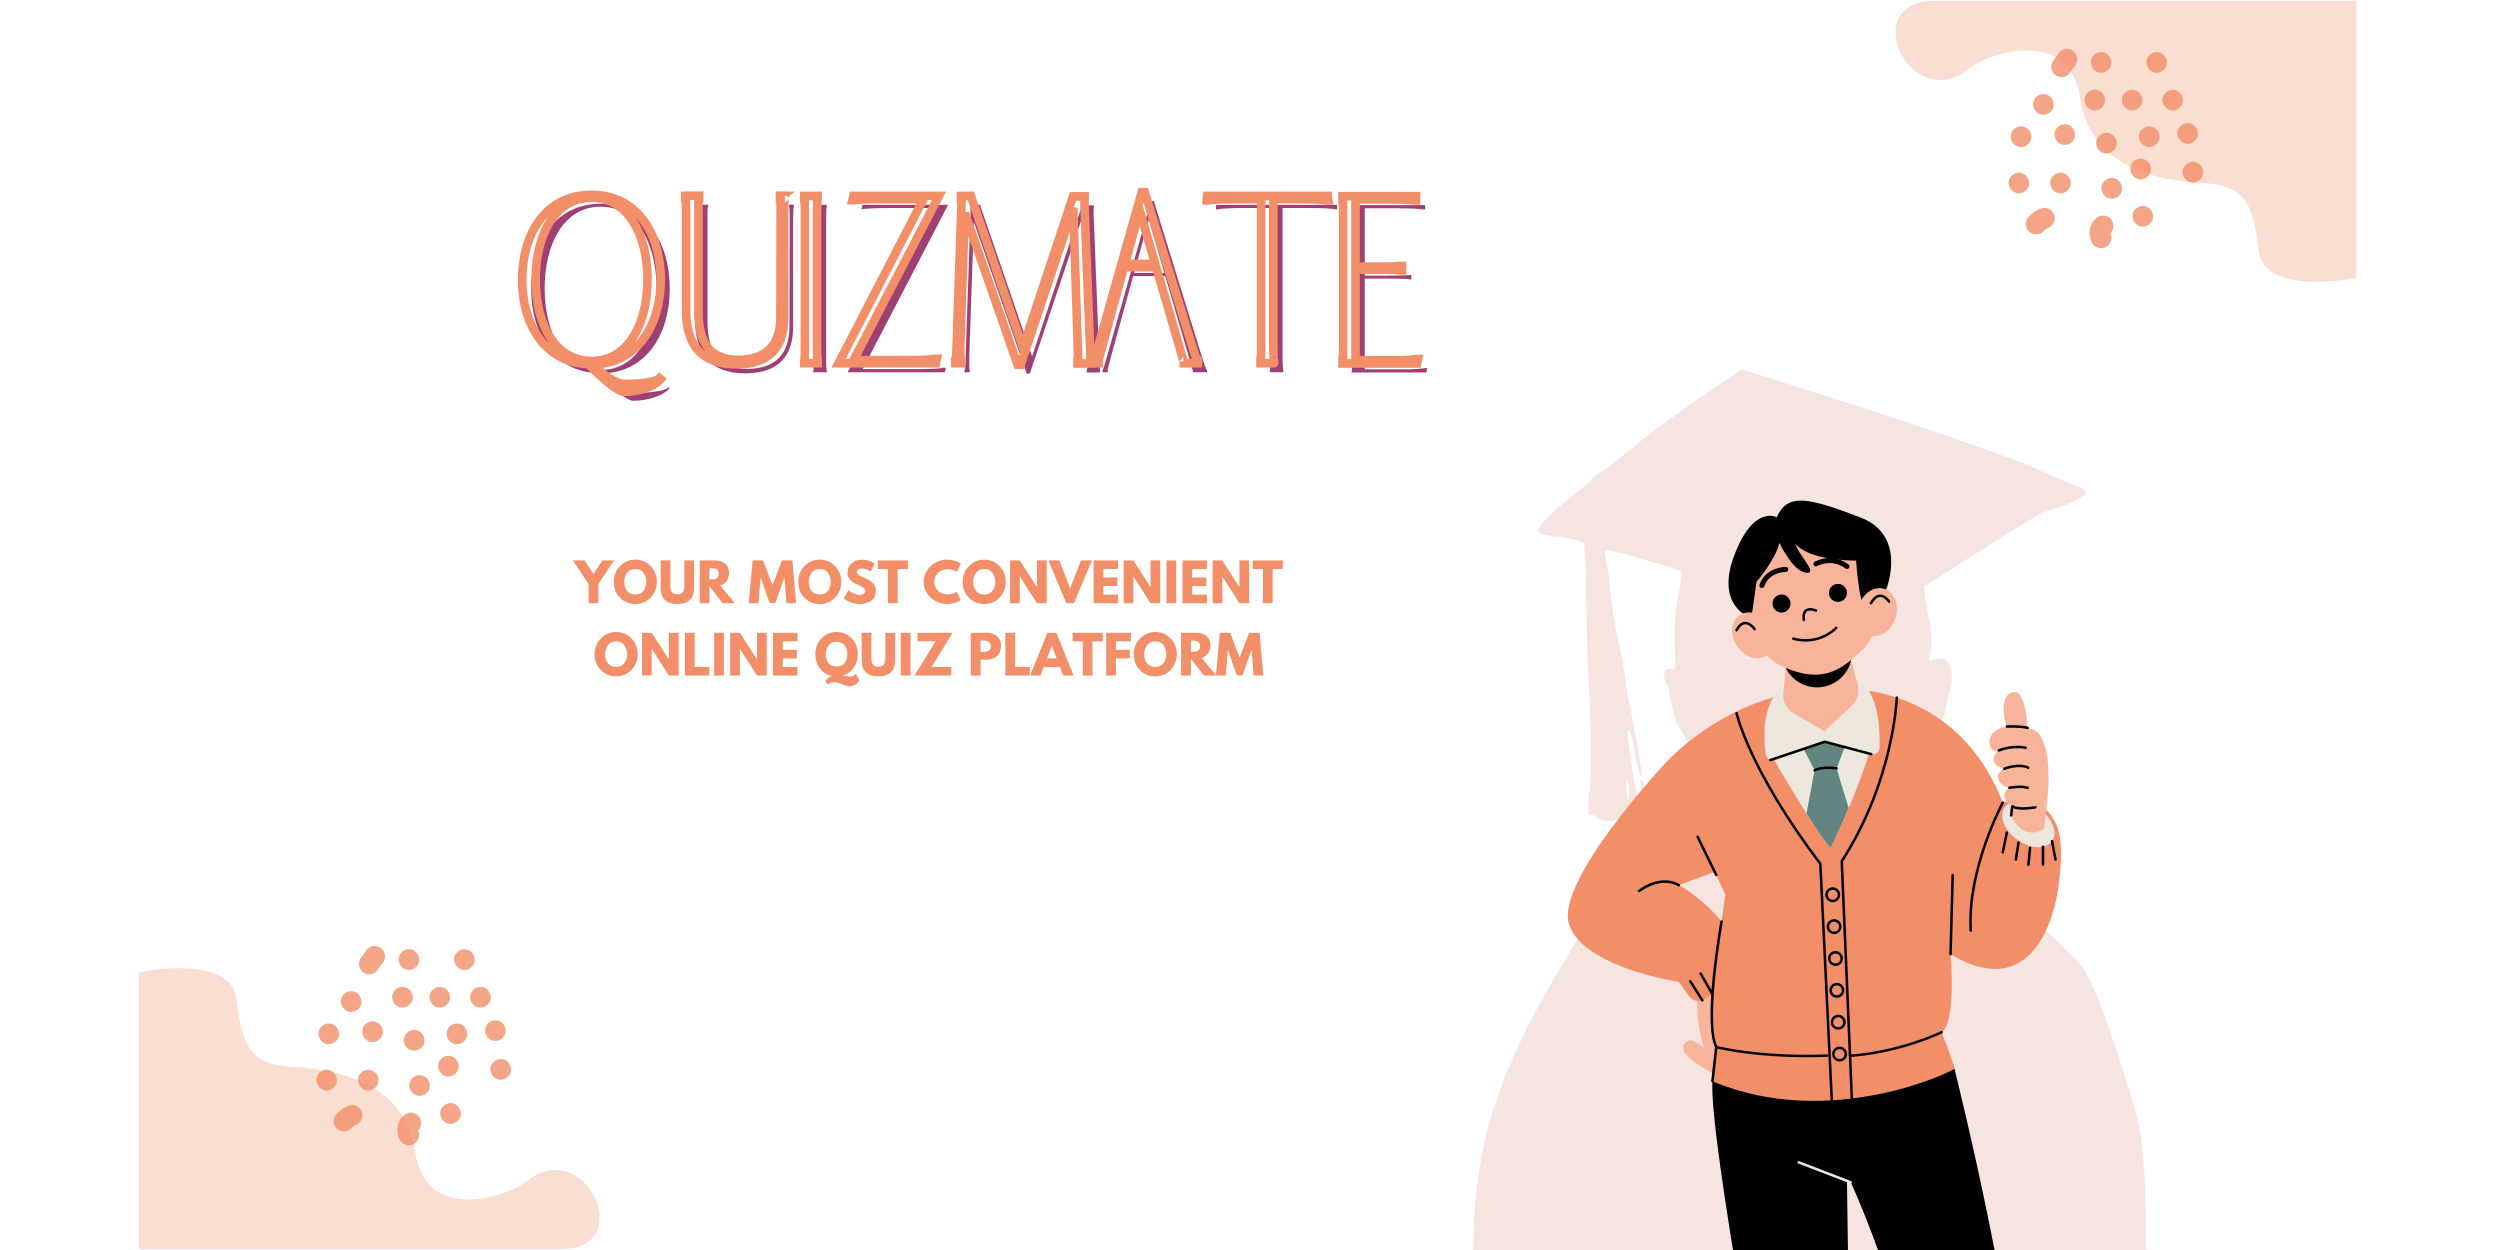 <svg xmlns="http://www.w3.org/2000/svg" xmlns:xlink="http://www.w3.org/1999/xlink" width="1600" zoomAndPan="magnify" viewBox="0 0 1200 600" height="800" preserveAspectRatio="xMidYMid meet" version="1.0"><defs><filter x="0%" y="0%" width="100%" height="100%" id="id1"><feColorMatrix values="0 0 0 0 1 0 0 0 0 1 0 0 0 0 1 0 0 0 1 0" color-interpolation-filters="sRGB"/></filter><g/><mask id="id2"><g filter="url(#id1)"><rect x="-120" width="1440" fill="#000000" y="-60" height="720" fill-opacity="0.298"/></g></mask><clipPath id="id3"><path d="M 0.602 0.293 L 222.035 0.293 L 222.035 135.359 L 0.602 135.359 Z M 0.602 0.293 " clip-rule="nonzero"/></clipPath><clipPath id="id4"><rect x="0" width="223" y="0" height="136"/></clipPath><mask id="id5"><g filter="url(#id1)"><rect x="-120" width="1440" fill="#000000" y="-60" height="720" fill-opacity="0.298"/></g></mask><clipPath id="id6"><path d="M 0.668 0.641 L 222 0.641 L 222 135.699 L 0.668 135.699 Z M 0.668 0.641 " clip-rule="nonzero"/></clipPath><clipPath id="id7"><rect x="0" width="222" y="0" height="136"/></clipPath><mask id="id8"><g filter="url(#id1)"><rect x="-120" width="1440" fill="#000000" y="-60" height="720" fill-opacity="0.8"/></g></mask><clipPath id="id9"><path d="M 21 0.281 L 35 0.281 L 35 15 L 21 15 Z M 21 0.281 " clip-rule="nonzero"/></clipPath><clipPath id="id10"><path d="M 84 54 L 94.68 54 L 94.68 65 L 84 65 Z M 84 54 " clip-rule="nonzero"/></clipPath><clipPath id="id11"><path d="M 39 80 L 52 80 L 52 96.281 L 39 96.281 Z M 39 80 " clip-rule="nonzero"/></clipPath><clipPath id="id12"><rect x="0" width="95" y="0" height="97"/></clipPath><mask id="id13"><g filter="url(#id1)"><rect x="-120" width="1440" fill="#000000" y="-60" height="720" fill-opacity="0.8"/></g></mask><clipPath id="id14"><path d="M 0.691 60 L 11 60 L 11 71 L 0.691 71 Z M 0.691 60 " clip-rule="nonzero"/></clipPath><clipPath id="id15"><path d="M 84 55 L 94.441 55 L 94.441 66 L 84 66 Z M 84 55 " clip-rule="nonzero"/></clipPath><clipPath id="id16"><rect x="0" width="95" y="0" height="98"/></clipPath><mask id="id17"><g filter="url(#id1)"><rect x="-120" width="1440" fill="#000000" y="-60" height="720" fill-opacity="0.2"/></g></mask><clipPath id="id18"><path d="M 0.207 0.262 L 323.457 0.262 L 323.457 423 L 0.207 423 Z M 0.207 0.262 " clip-rule="nonzero"/></clipPath><clipPath id="id19"><rect x="0" width="324" y="0" height="423"/></clipPath></defs><rect x="-120" width="1440" fill="#ffffff" y="-60" height="720" fill-opacity="1"/><rect x="-120" width="1440" fill="#ffffff" y="-60" height="720" fill-opacity="1"/><rect x="-120" width="1440" fill="#ffffff" y="-60" height="720" fill-opacity="1"/><rect x="-120" width="1440" fill="#ffffff" y="-60" height="720" fill-opacity="1"/><g mask="url(#id2)"><g transform="matrix(1, 0, 0, 1, 909, -0)"><g clip-path="url(#id4)"><g clip-path="url(#id3)"><path fill="#f28f69" d="M 19.492 0.402 L 222.031 0.402 L 222.031 133.297 C 222.031 133.297 177.934 142.703 175.199 120.359 C 172.469 98.012 168.957 88.996 148.273 87.82 C 127.59 86.645 94.422 81.156 89.344 46.66 C 84.266 12.164 44.555 26.027 36.664 32.543 C 7.953 56.258 -17.969 0.402 19.492 0.402 Z M 19.492 0.402 " fill-opacity="1" fill-rule="nonzero"/></g></g></g></g><g mask="url(#id5)"><g transform="matrix(1, 0, 0, 1, 66, 464)"><g clip-path="url(#id7)"><g clip-path="url(#id6)"><path fill="#f28f69" d="M 203.207 135.594 L 0.672 135.594 L 0.672 2.695 C 0.672 2.695 44.77 -6.711 47.5 15.637 C 50.234 37.98 53.746 46.996 74.426 48.172 C 95.109 49.348 128.281 54.836 133.359 89.332 C 138.434 123.832 178.148 109.965 186.039 103.449 C 214.746 79.734 240.672 135.594 203.207 135.594 Z M 203.207 135.594 " fill-opacity="1" fill-rule="nonzero"/></g></g></g></g><g mask="url(#id8)"><g transform="matrix(1, 0, 0, 1, 963, 23)"><g clip-path="url(#id12)"><g clip-path="url(#id9)"><path fill="#f28f69" d="M 31.629 1.121 C 30.48 0.508 29.086 0.199 27.812 0.617 C 26.539 1.031 25.641 1.789 24.852 2.91 L 22.289 6.527 C 21.578 7.531 21.477 9.234 21.789 10.371 C 22.102 11.508 22.996 12.781 24.066 13.352 C 25.215 13.965 26.609 14.273 27.883 13.855 C 29.16 13.441 30.059 12.676 30.844 11.562 L 33.406 7.949 C 34.113 6.949 34.219 5.238 33.906 4.102 C 33.594 2.961 32.695 1.688 31.629 1.121 Z M 31.629 1.121 " fill-opacity="1" fill-rule="nonzero"/></g><path fill="#f28f69" d="M 45.535 11.969 C 48.125 11.969 50.609 9.672 50.488 6.977 C 50.367 4.285 48.312 1.988 45.535 1.988 C 42.945 1.988 40.461 4.281 40.582 6.977 C 40.699 9.676 42.758 11.969 45.535 11.969 Z M 45.535 11.969 " fill-opacity="1" fill-rule="nonzero"/><path fill="#f28f69" d="M 72.195 11.969 C 74.785 11.969 77.266 9.672 77.148 6.977 C 77.027 4.285 74.969 1.988 72.195 1.988 C 69.602 1.988 67.121 4.281 67.238 6.977 C 67.359 9.676 69.418 11.969 72.195 11.969 Z M 72.195 11.969 " fill-opacity="1" fill-rule="nonzero"/><path fill="#f28f69" d="M 17.852 32.113 C 20.441 32.113 22.922 29.82 22.805 27.121 C 22.684 24.426 20.625 22.133 17.852 22.133 C 15.258 22.133 12.777 24.43 12.895 27.121 C 13.016 29.816 15.074 32.113 17.852 32.113 Z M 17.852 32.113 " fill-opacity="1" fill-rule="nonzero"/><path fill="#f28f69" d="M 47.414 25.059 C 47.293 22.352 45.234 20.066 42.457 20.066 C 39.867 20.066 37.387 22.359 37.504 25.059 C 37.625 27.754 39.684 30.047 42.457 30.047 C 45.051 30.047 47.531 27.75 47.414 25.059 Z M 47.414 25.059 " fill-opacity="1" fill-rule="nonzero"/><path fill="#f28f69" d="M 65.355 25.059 C 65.234 22.352 63.18 20.066 60.402 20.066 C 57.809 20.066 55.328 22.359 55.449 25.059 C 55.57 27.754 57.625 30.047 60.402 30.047 C 62.984 30.047 65.48 27.75 65.355 25.059 Z M 65.355 25.059 " fill-opacity="1" fill-rule="nonzero"/><path fill="#f28f69" d="M 84.836 25.059 C 84.719 22.352 82.66 20.066 79.883 20.066 C 77.293 20.066 74.809 22.359 74.93 25.059 C 75.051 27.754 77.105 30.047 79.883 30.047 C 82.473 30.047 84.953 27.75 84.836 25.059 Z M 84.836 25.059 " fill-opacity="1" fill-rule="nonzero"/><path fill="#f28f69" d="M 7.086 47.609 C 9.676 47.609 12.156 45.312 12.039 42.621 C 11.918 39.926 9.859 37.629 7.086 37.629 C 4.492 37.629 2.012 39.922 2.129 42.621 C 2.25 45.316 4.309 47.609 7.086 47.609 Z M 7.086 47.609 " fill-opacity="1" fill-rule="nonzero"/><path fill="#f28f69" d="M 28.105 36.594 C 25.512 36.594 23.031 38.891 23.148 41.586 C 23.27 44.281 25.324 46.578 28.105 46.578 C 30.695 46.578 33.176 44.281 33.055 41.586 C 32.938 38.891 30.883 36.594 28.105 36.594 Z M 28.105 36.594 " fill-opacity="1" fill-rule="nonzero"/><path fill="#f28f69" d="M 43.145 45.719 C 43.266 48.422 45.32 50.711 48.098 50.711 C 50.688 50.711 53.172 48.414 53.051 45.719 C 52.934 43.023 50.875 40.727 48.098 40.727 C 45.512 40.727 43.023 43.023 43.145 45.719 Z M 43.145 45.719 " fill-opacity="1" fill-rule="nonzero"/><path fill="#f28f69" d="M 68.605 37.629 C 66.012 37.629 63.531 39.922 63.652 42.621 C 63.773 45.316 65.828 47.609 68.605 47.609 C 71.195 47.609 73.68 45.312 73.559 42.621 C 73.438 39.926 71.383 37.629 68.605 37.629 Z M 68.605 37.629 " fill-opacity="1" fill-rule="nonzero"/><path fill="#f28f69" d="M 11.012 64.832 C 10.891 62.125 8.836 59.84 6.059 59.84 C 3.469 59.84 0.984 62.137 1.105 64.832 C 1.227 67.523 3.281 69.82 6.059 69.82 C 8.648 69.82 11.133 67.527 11.012 64.832 Z M 11.012 64.832 " fill-opacity="1" fill-rule="nonzero"/><path fill="#f28f69" d="M 26.055 59.84 C 23.461 59.84 20.98 62.137 21.098 64.832 C 21.219 67.523 23.277 69.82 26.055 69.82 C 28.645 69.82 31.125 67.527 31.008 64.832 C 30.887 62.133 28.828 59.84 26.055 59.84 Z M 26.055 59.84 " fill-opacity="1" fill-rule="nonzero"/><path fill="#f28f69" d="M 50.66 62.422 C 48.07 62.422 45.59 64.719 45.707 67.414 C 45.828 70.105 47.887 72.406 50.66 72.406 C 53.25 72.406 55.734 70.109 55.613 67.414 C 55.496 64.715 53.438 62.422 50.66 62.422 Z M 50.66 62.422 " fill-opacity="1" fill-rule="nonzero"/><path fill="#f28f69" d="M 64.504 63.105 C 67.094 63.105 69.578 60.812 69.457 58.113 C 69.336 55.418 67.281 53.125 64.504 53.125 C 61.914 53.125 59.43 55.422 59.551 58.113 C 59.668 60.809 61.727 63.105 64.504 63.105 Z M 64.504 63.105 " fill-opacity="1" fill-rule="nonzero"/><g clip-path="url(#id10)"><path fill="#f28f69" d="M 94.578 59.664 C 94.457 56.961 92.402 54.676 89.625 54.676 C 87.035 54.676 84.551 56.969 84.672 59.664 C 84.789 62.363 86.848 64.656 89.625 64.656 C 92.215 64.656 94.699 62.359 94.578 59.664 Z M 94.578 59.664 " fill-opacity="1" fill-rule="nonzero"/></g><path fill="#f28f69" d="M 92.016 41.07 C 91.895 38.367 89.84 36.078 87.062 36.078 C 84.469 36.078 81.988 38.375 82.109 41.07 C 82.227 43.766 84.285 46.059 87.062 46.059 C 89.652 46.059 92.137 43.766 92.016 41.07 Z M 92.016 41.07 " fill-opacity="1" fill-rule="nonzero"/><path fill="#f28f69" d="M 19.609 76.906 C 18.238 76.59 17.066 76.82 15.793 77.406 C 13.918 78.293 12.266 79.492 10.832 81 C 9.027 82.875 8.836 86.215 10.832 88.059 C 12.785 89.863 15.91 90.062 17.84 88.059 C 18.129 87.754 18.434 87.469 18.746 87.195 C 19.395 86.742 20.078 86.352 20.793 86.02 C 21.855 85.531 22.773 84.125 23.07 83.035 C 23.402 81.844 23.25 80.25 22.57 79.191 C 21.891 78.129 20.883 77.191 19.609 76.906 Z M 19.609 76.906 " fill-opacity="1" fill-rule="nonzero"/><g clip-path="url(#id11)"><path fill="#f28f69" d="M 49.98 81.859 C 47.887 79.922 45.07 80.031 42.973 81.859 C 39.672 84.738 39.094 89.988 41.242 93.703 C 42.547 95.961 45.773 96.953 48.02 95.492 C 50.184 94.082 51.117 91.301 49.945 88.953 L 49.98 88.926 C 51.945 87.203 51.855 83.594 49.98 81.859 Z M 49.98 81.859 " fill-opacity="1" fill-rule="nonzero"/></g><path fill="#f28f69" d="M 65.527 75.852 C 62.938 75.852 60.453 78.148 60.574 80.844 C 60.695 83.539 62.75 85.832 65.527 85.832 C 68.121 85.832 70.602 83.539 70.48 80.844 C 70.363 78.148 68.312 75.852 65.527 75.852 Z M 65.527 75.852 " fill-opacity="1" fill-rule="nonzero"/></g></g></g><g mask="url(#id13)"><g transform="matrix(1, 0, 0, 1, 151, 453)"><g clip-path="url(#id16)"><path fill="#f28f69" d="M 31.348 1.738 C 30.199 1.125 28.805 0.82 27.531 1.234 C 26.254 1.652 25.355 2.41 24.57 3.527 L 22.008 7.145 C 21.297 8.152 21.195 9.852 21.508 10.988 C 21.82 12.125 22.711 13.402 23.785 13.973 C 24.934 14.586 26.328 14.891 27.602 14.477 C 28.875 14.059 29.773 13.293 30.562 12.184 L 33.125 8.566 C 33.832 7.57 33.938 5.859 33.625 4.719 C 33.312 3.582 32.414 2.309 31.348 1.738 Z M 31.348 1.738 " fill-opacity="1" fill-rule="nonzero"/><path fill="#f28f69" d="M 45.254 12.59 C 47.844 12.59 50.324 10.293 50.207 7.598 C 50.086 4.902 48.027 2.605 45.254 2.605 C 42.66 2.605 40.18 4.902 40.297 7.598 C 40.418 10.293 42.477 12.59 45.254 12.59 Z M 45.254 12.59 " fill-opacity="1" fill-rule="nonzero"/><path fill="#f28f69" d="M 71.914 12.59 C 74.504 12.59 76.984 10.293 76.863 7.598 C 76.746 4.902 74.688 2.605 71.914 2.605 C 69.32 2.605 66.836 4.902 66.957 7.598 C 67.078 10.293 69.133 12.59 71.914 12.59 Z M 71.914 12.59 " fill-opacity="1" fill-rule="nonzero"/><path fill="#f28f69" d="M 17.566 32.734 C 20.16 32.734 22.641 30.438 22.52 27.742 C 22.402 25.047 20.344 22.754 17.566 22.754 C 14.977 22.754 12.492 25.047 12.613 27.742 C 12.734 30.438 14.789 32.734 17.566 32.734 Z M 17.566 32.734 " fill-opacity="1" fill-rule="nonzero"/><path fill="#f28f69" d="M 47.129 25.676 C 47.012 22.973 44.953 20.684 42.176 20.684 C 39.586 20.684 37.102 22.98 37.223 25.676 C 37.344 28.371 39.398 30.668 42.176 30.668 C 44.766 30.668 47.25 28.371 47.129 25.676 Z M 47.129 25.676 " fill-opacity="1" fill-rule="nonzero"/><path fill="#f28f69" d="M 65.074 25.676 C 64.953 22.973 62.898 20.684 60.121 20.684 C 57.527 20.684 55.047 22.98 55.168 25.676 C 55.285 28.371 57.344 30.668 60.121 30.668 C 62.703 30.668 65.199 28.371 65.074 25.676 Z M 65.074 25.676 " fill-opacity="1" fill-rule="nonzero"/><path fill="#f28f69" d="M 84.555 25.676 C 84.434 22.973 82.379 20.684 79.602 20.684 C 77.008 20.684 74.527 22.98 74.648 25.676 C 74.77 28.371 76.824 30.668 79.602 30.668 C 82.191 30.668 84.672 28.371 84.555 25.676 Z M 84.555 25.676 " fill-opacity="1" fill-rule="nonzero"/><path fill="#f28f69" d="M 6.801 48.23 C 9.395 48.23 11.875 45.934 11.754 43.238 C 11.637 40.543 9.578 38.246 6.801 38.246 C 4.211 38.246 1.727 40.543 1.848 43.238 C 1.969 45.934 4.023 48.23 6.801 48.23 Z M 6.801 48.23 " fill-opacity="1" fill-rule="nonzero"/><path fill="#f28f69" d="M 27.82 37.215 C 25.23 37.215 22.746 39.512 22.867 42.207 C 22.988 44.902 25.043 47.195 27.82 47.195 C 30.414 47.195 32.895 44.902 32.773 42.207 C 32.656 39.512 30.598 37.215 27.82 37.215 Z M 27.82 37.215 " fill-opacity="1" fill-rule="nonzero"/><path fill="#f28f69" d="M 42.859 46.336 C 42.984 49.043 45.039 51.328 47.816 51.328 C 50.406 51.328 52.891 49.035 52.77 46.336 C 52.648 43.641 50.594 41.348 47.816 41.348 C 45.23 41.348 42.742 43.645 42.859 46.336 Z M 42.859 46.336 " fill-opacity="1" fill-rule="nonzero"/><path fill="#f28f69" d="M 68.324 38.246 C 65.73 38.246 63.25 40.543 63.371 43.238 C 63.488 45.934 65.547 48.23 68.324 48.23 C 70.914 48.23 73.398 45.934 73.277 43.238 C 73.156 40.543 71.102 38.246 68.324 38.246 Z M 68.324 38.246 " fill-opacity="1" fill-rule="nonzero"/><g clip-path="url(#id14)"><path fill="#f28f69" d="M 10.73 65.449 C 10.609 62.746 8.555 60.461 5.777 60.461 C 3.188 60.461 0.703 62.754 0.824 65.449 C 0.941 68.145 3 70.441 5.777 70.441 C 8.367 70.441 10.852 68.145 10.73 65.449 Z M 10.73 65.449 " fill-opacity="1" fill-rule="nonzero"/></g><path fill="#f28f69" d="M 25.77 60.461 C 23.18 60.461 20.695 62.754 20.816 65.449 C 20.938 68.145 22.992 70.441 25.77 70.441 C 28.363 70.441 30.844 68.145 30.723 65.449 C 30.605 62.754 28.547 60.461 25.77 60.461 Z M 25.77 60.461 " fill-opacity="1" fill-rule="nonzero"/><path fill="#f28f69" d="M 50.379 63.043 C 47.789 63.043 45.305 65.336 45.426 68.031 C 45.547 70.727 47.602 73.023 50.379 73.023 C 52.969 73.023 55.453 70.727 55.332 68.031 C 55.215 65.336 53.156 63.043 50.379 63.043 Z M 50.379 63.043 " fill-opacity="1" fill-rule="nonzero"/><path fill="#f28f69" d="M 64.223 63.727 C 66.812 63.727 69.293 61.43 69.176 58.734 C 69.055 56.039 67 53.746 64.223 53.746 C 61.629 53.746 59.148 56.039 59.266 58.734 C 59.387 61.43 61.445 63.727 64.223 63.727 Z M 64.223 63.727 " fill-opacity="1" fill-rule="nonzero"/><g clip-path="url(#id15)"><path fill="#f28f69" d="M 94.297 60.285 C 94.176 57.582 92.121 55.293 89.34 55.293 C 86.754 55.293 84.27 57.59 84.391 60.285 C 84.508 62.98 86.566 65.273 89.34 65.273 C 91.934 65.273 94.414 62.98 94.297 60.285 Z M 94.297 60.285 " fill-opacity="1" fill-rule="nonzero"/></g><path fill="#f28f69" d="M 91.734 41.691 C 91.613 38.984 89.555 36.699 86.777 36.699 C 84.188 36.699 81.707 38.992 81.824 41.691 C 81.945 44.387 84.004 46.68 86.777 46.68 C 89.371 46.68 91.852 44.383 91.734 41.691 Z M 91.734 41.691 " fill-opacity="1" fill-rule="nonzero"/><path fill="#f28f69" d="M 19.328 77.523 C 17.953 77.207 16.785 77.441 15.508 78.027 C 13.637 78.914 11.98 80.109 10.551 81.617 C 8.746 83.496 8.555 86.832 10.551 88.676 C 12.504 90.48 15.629 90.68 17.555 88.676 C 17.848 88.371 18.152 88.086 18.465 87.812 C 19.113 87.359 19.793 86.969 20.512 86.641 C 21.574 86.152 22.488 84.746 22.789 83.656 C 23.121 82.461 22.969 80.871 22.289 79.809 C 21.609 78.75 20.598 77.812 19.328 77.523 Z M 19.328 77.523 " fill-opacity="1" fill-rule="nonzero"/><path fill="#f28f69" d="M 49.699 82.48 C 47.602 80.543 44.789 80.652 42.691 82.48 C 39.391 85.355 38.812 90.609 40.961 94.32 C 42.266 96.578 45.492 97.57 47.738 96.113 C 49.902 94.703 50.836 91.922 49.664 89.574 L 49.699 89.547 C 51.664 87.824 51.57 84.211 49.699 82.48 Z M 49.699 82.48 " fill-opacity="1" fill-rule="nonzero"/><path fill="#f28f69" d="M 65.246 76.473 C 62.656 76.473 60.172 78.766 60.293 81.465 C 60.414 84.16 62.469 86.453 65.246 86.453 C 67.84 86.453 70.32 84.156 70.199 81.465 C 70.078 78.77 68.031 76.473 65.246 76.473 Z M 65.246 76.473 " fill-opacity="1" fill-rule="nonzero"/></g></g></g><g mask="url(#id17)"><g transform="matrix(1, 0, 0, 1, 707, 177)"><g clip-path="url(#id19)"><g clip-path="url(#id18)"><path fill="#cf7666" d="M 10.938 352.051 C 17.906 331.523 28.188 310.234 42.234 287.234 C 50.555 273.609 53.152 268.531 55.594 261.125 C 58.188 253.27 62.066 246.402 65.09 244.328 C 66.758 243.184 68.719 242.789 74.496 242.434 C 78.812 242.172 82.535 242.27 83.598 242.672 C 84.59 243.051 86.234 243.156 87.254 242.91 C 91.527 241.871 101.285 237.504 107.188 233.98 C 110.672 231.902 115.211 229.457 117.277 228.543 C 120.922 226.93 121.055 226.773 121.875 223.105 L 122.723 219.328 L 118.902 215.418 C 109.855 206.152 104.766 195.117 102.922 180.754 C 102.656 178.703 101.785 176.383 100.773 175.047 C 99.836 173.812 98.602 171.676 98.027 170.305 C 96.664 167.043 94.32 157.715 94.309 155.508 C 94.305 154.555 93.609 152.473 92.766 150.883 C 91.531 148.547 91.367 147.609 91.922 146.039 C 92.492 144.426 93.02 144.086 95.008 144.051 C 97.32 144.008 97.402 143.918 97.184 141.629 C 97.059 140.32 96.926 134.426 96.891 128.531 C 96.836 119.52 97.129 116.223 98.727 107.867 C 99.773 102.398 100.367 97.66 100.047 97.34 C 98.988 96.285 67.172 87.027 64.602 87.027 C 63.645 87.027 63.164 87.473 63.164 88.359 C 63.5 90.098 64.191 93.902 65.207 99.133 L 66.234 109.16 C 66.801 114.68 68.031 122.648 68.973 126.879 C 71.371 137.629 73.551 149.41 73.52 151.402 C 73.504 152.328 74.082 155.887 74.805 159.309 C 75.527 162.734 76.785 169.27 77.605 173.836 C 81.676 196.547 81.551 195.625 80.57 195.625 C 79.957 195.625 78.984 191.539 77.688 183.531 C 76.773 177.863 75.496 173.492 74.758 173.492 C 74.469 173.492 74.242 174.191 74.25 175.047 C 74.277 178.098 76.988 196.734 78 200.812 C 79.086 205.207 79.332 209.48 78.641 212.055 C 78.07 214.188 77.473 214.008 76.348 211.363 L 75.391 209.113 L 74.984 211.883 C 74.648 214.172 74.289 214.68 72.887 214.836 C 71.957 214.941 70.688 215.484 70.066 216.047 C 68.219 217.719 61.875 217.398 59.891 215.535 C 58.992 214.688 57.57 213.988 56.73 213.977 C 55.289 213.957 55.219 213.695 55.398 209.113 C 55.504 206.453 55.891 202.094 56.258 199.43 C 57.027 193.844 56.637 166.355 55.57 150.664 C 55.168 144.77 54.648 127.418 54.418 112.113 C 54.125 92.828 53.758 84.094 53.219 83.664 C 51.855 82.578 45 80.957 39.727 80.477 C 33.586 79.914 31.34 79.148 31.34 77.609 C 31.34 75.441 39.078 67.648 47.574 61.262 C 52.246 57.746 56.559 54.016 57.16 52.973 C 57.762 51.926 59.434 50.531 60.883 49.871 C 62.328 49.215 67.871 45.055 73.195 40.625 C 78.523 36.199 85.527 30.68 88.762 28.359 C 91.996 26.043 98.918 21.066 104.145 17.305 C 109.367 13.543 116.219 8.84 119.363 6.852 C 122.512 4.867 125.934 2.586 126.969 1.781 L 128.855 0.316 L 138.383 3.293 C 179.441 16.109 208.68 25.629 232.664 34 C 257.75 42.754 265.555 45.711 274.82 49.984 C 279.98 52.367 285.832 54.852 287.824 55.504 C 289.812 56.16 292.141 57.258 292.992 57.945 C 294.352 59.047 294.418 59.344 293.562 60.375 C 291.902 62.371 283.012 66.488 279.191 67.027 C 275.02 67.617 266.816 72.395 235.52 92.465 L 216.578 104.609 L 217.012 109.25 C 217.25 111.801 218.086 116.605 218.875 119.926 C 220.316 125.988 220.434 133.691 219.156 138.492 C 218.656 140.379 218.727 140.473 220.281 139.977 C 224.504 138.641 226.059 138.758 227.738 140.547 C 229.953 142.902 230.602 150.406 228.934 154.395 C 228.316 155.875 227.625 158.832 227.398 160.965 C 226.461 169.836 218.207 181.758 212.23 182.879 C 210.938 183.121 209.609 183.676 209.277 184.113 C 208.945 184.547 207.676 188.105 206.453 192.02 L 204.23 199.137 L 208.016 206.895 C 210.094 211.16 212.328 216.594 212.98 218.973 C 214.293 223.754 214.18 223.633 226.09 232.91 C 233.051 238.328 234.957 240.242 241.312 248.191 C 243.215 250.57 246.793 254.16 249.266 256.168 C 251.742 258.18 256.41 262.203 259.645 265.113 C 264.605 269.582 265.797 270.34 267.254 269.969 C 273.617 268.352 273.934 268.445 278.992 273.539 C 281.586 276.148 285.457 279.797 287.594 281.641 C 295.137 288.156 300.395 300.27 313.48 341.297 C 316.523 350.84 319.363 360.957 319.789 363.777 C 323.02 382.949 323.016 402.055 323.016 421.645 L 323.457 423.203 L 0.207 423.203 C 0.207 393.059 5.016 369.418 10.934 352.047 Z M 75.039 202.723 C 74.754 197.883 73.539 196.074 73.555 200.508 C 73.562 203.875 74.148 206.695 74.836 206.699 C 75.078 206.699 75.168 204.91 75.039 202.723 Z M 82.25 211.484 C 81.273 208.617 80 199.277 80.43 198.121 C 81.117 196.258 81.457 197.117 82.914 204.453 C 83.879 209.312 83.992 211.051 83.387 211.66 C 82.777 212.27 82.504 212.227 82.25 211.484 Z M 82.25 211.484 " fill-opacity="1" fill-rule="nonzero"/></g></g></g></g><path fill="#000000" d="M 858.902 745.176 C 858.523 745.176 858.148 744.996 857.906 744.668 C 852.336 736.82 842 737.805 841.891 737.816 C 841.223 737.887 840.629 737.402 840.559 736.734 C 840.484 736.07 840.969 735.473 841.637 735.402 C 842.121 735.352 853.5 734.273 859.883 743.273 C 860.27 743.82 860.137 744.57 859.594 744.957 C 859.387 745.105 859.145 745.176 858.902 745.176 Z M 851.027 752.355 C 851.574 751.969 851.707 751.219 851.316 750.672 C 844.938 741.684 833.559 742.75 833.07 742.801 C 832.406 742.871 831.918 743.469 831.992 744.133 C 832.066 744.801 832.648 745.262 833.328 745.215 C 833.438 745.203 843.773 744.219 849.34 752.066 C 849.582 752.406 849.945 752.574 850.336 752.574 C 850.578 752.586 850.82 752.516 851.027 752.355 Z M 843.469 760.203 C 844.016 759.816 844.148 759.062 843.762 758.52 C 837.379 749.531 826 750.598 825.512 750.648 C 824.848 750.719 824.359 751.312 824.434 751.98 C 824.508 752.648 825.09 753.145 825.77 753.059 C 825.879 753.059 836.215 752.066 841.781 759.914 C 842.023 760.254 842.391 760.422 842.777 760.422 C 843.02 760.422 843.262 760.352 843.469 760.203 Z M 973.184 738.48 C 978.727 730.672 989.102 731.617 989.195 731.629 C 989.852 731.68 990.457 731.219 990.531 730.551 C 990.605 729.883 990.117 729.289 989.453 729.215 C 988.965 729.168 977.586 728.09 971.207 737.086 C 970.816 737.633 970.949 738.387 971.496 738.773 C 971.703 738.93 971.957 738.992 972.199 738.992 C 972.578 738.992 972.941 738.82 973.184 738.48 Z M 981.746 745.891 C 987.293 738.07 997.664 739.027 997.762 739.039 C 998.418 739.09 999.023 738.629 999.098 737.961 C 999.168 737.293 998.684 736.699 998.016 736.625 C 997.531 736.578 986.152 735.5 979.77 744.484 C 979.383 745.031 979.516 745.785 980.062 746.172 C 980.27 746.328 980.523 746.391 980.766 746.391 C 981.141 746.402 981.504 746.23 981.746 745.891 Z M 989.305 753.738 C 994.852 745.918 1005.223 746.875 1005.32 746.887 C 1005.977 746.949 1006.582 746.477 1006.656 745.809 C 1006.727 745.141 1006.242 744.547 1005.574 744.473 C 1005.09 744.426 993.711 743.344 987.328 752.344 C 986.941 752.891 987.074 753.645 987.621 754.031 C 987.84 754.188 988.082 754.25 988.324 754.25 C 988.699 754.25 989.062 754.078 989.305 753.738 Z M 938.184 513.195 C 939.758 519.453 969.75 639.43 973.523 715.207 C 973.605 716.871 972.809 718.445 971.41 719.355 C 967.105 722.18 956.805 727.203 942.973 722.691 C 941.496 722.207 940.367 721.016 939.93 719.523 C 935.211 703.383 906.664 606.754 888.332 567.508 C 887.906 566.598 886.535 566.902 886.551 567.906 C 886.84 589.883 888.258 691.34 890.008 721.367 C 890.129 723.348 889 725.176 887.18 725.965 C 881.367 728.477 868.145 732.672 855.781 725.676 C 854.57 724.996 853.73 723.809 853.477 722.438 C 849.742 702.668 820.32 545.969 821.957 518.992 C 823.707 490.273 926.426 480.387 938.023 512.676 C 938.098 512.855 938.145 513.027 938.184 513.195 Z M 938.184 513.195 " fill-opacity="1" fill-rule="nonzero"/><path fill="#f7b49a" d="M 837.898 459.031 C 837.898 459.031 849.121 529.219 826.352 517.453 C 803.578 505.688 807.207 501.965 809.68 499.902 C 812.156 497.84 817.941 502.973 817.941 502.973 C 813.406 489.52 814.848 472.383 814.848 472.383 Z M 837.898 459.031 " fill-opacity="1" fill-rule="nonzero"/><path fill="#f28f69" d="M 989.234 407.836 C 988.613 377.492 961.355 385.227 961.355 385.227 C 936.57 322.051 874.781 330.809 874.781 330.809 C 828.16 333.051 799.043 366.648 799.043 366.648 C 799.043 366.648 746.074 423.312 753.195 443.906 C 760.316 464.5 805.848 471.316 805.848 471.316 L 810.688 478.098 C 812.434 480.535 815.773 481.188 818.309 479.574 C 819.582 478.762 820.891 477.852 822.203 476.906 C 822.117 477.852 822.031 478.789 821.957 479.684 C 820.406 498.266 823.816 502.594 823.816 502.594 L 821.957 519.004 C 878.641 542.852 937.805 514.043 938.109 512.941 C 938.426 511.836 932.008 495.477 932.008 495.477 C 939.215 490.211 936.254 458.012 936.254 458.012 C 976.836 482.461 989.852 438.18 989.234 407.836 Z M 805.859 424.863 L 823.086 418.461 L 828.172 429.414 C 828.172 429.414 827.383 434.762 826.352 442.352 C 816.742 430.539 805.859 424.863 805.859 424.863 Z M 805.859 424.863 " fill-opacity="1" fill-rule="nonzero"/><path fill="#ede6dd" d="M 899.75 348.383 C 899.543 357.32 893.062 374.434 887.352 387.871 C 882.777 398.617 878.699 407.012 878.699 407.012 C 876.734 405.168 872.16 398.426 867.125 390.48 C 858.379 376.691 848.211 359.273 847.789 357.562 C 847.75 357.371 847.738 357.188 847.75 356.992 C 850.359 324.84 900.535 315.234 899.75 348.383 Z M 899.75 348.383 " fill-opacity="1" fill-rule="nonzero"/><path fill="#638481" d="M 887.352 387.871 C 882.777 398.617 878.699 407.012 878.699 407.012 C 876.734 405.168 872.16 398.426 867.125 390.48 L 870.898 370.324 C 870.961 369.945 870.91 369.57 870.742 369.23 L 864.516 357.102 C 864.18 356.434 864.324 355.598 864.883 355.09 L 873.543 346.988 C 874.137 346.441 875.023 346.379 875.68 346.828 L 885.895 353.887 C 886.535 354.336 886.793 355.16 886.512 355.902 L 881.77 368.297 C 881.625 368.648 881.613 369.035 881.719 369.402 C 882.438 371.754 885.289 381.082 887.352 387.871 Z M 887.352 387.871 " fill-opacity="1" fill-rule="nonzero"/><path fill="#ede6dd" d="M 872.344 325.508 C 901.422 314.703 902.613 347.594 902.164 359.117 C 902.09 361.094 900.16 362.488 898.207 361.965 L 875.898 356.047 C 875.195 355.828 874.43 355.867 873.738 356.133 L 851.984 364.598 C 850.008 365.363 847.801 364.113 847.547 362.051 C 842.887 324.609 866.484 325.254 870.887 325.691 C 871.395 325.762 871.883 325.676 872.344 325.508 Z M 872.344 325.508 " fill-opacity="1" fill-rule="nonzero"/><path fill="#f7b49a" d="M 888.574 316.789 C 888.504 316.848 888.441 316.895 888.367 316.945 C 888.648 317.516 888.891 318.133 889.059 318.766 L 891.766 328.758 C 892.734 332.324 891.645 336.133 888.938 338.656 L 875.691 351 L 860.938 342.449 C 857.566 340.5 855.637 336.75 856.012 332.871 L 857.094 321.676 C 857.129 321.324 857.191 320.973 857.262 320.621 C 857.227 320.609 857.191 320.594 857.141 320.57 C 856.668 320.379 856.207 320.184 855.746 319.977 C 846.32 315.828 839.805 305.664 838.676 294.18 C 836.855 275.84 850.445 258.945 866.75 257.332 C 883.055 255.719 899.273 269.184 901.082 287.52 C 901.992 296.691 900.016 306.137 893.996 311.898 C 892.141 313.707 890.359 315.344 888.574 316.789 Z M 888.574 316.789 " fill-opacity="1" fill-rule="nonzero"/><path fill="#000000" d="M 843.129 279.227 L 840.652 296.668 C 840.652 296.668 823.098 291.402 832.391 266.734 C 841.684 242.062 852.836 248.262 852.836 248.262 C 858.004 236.801 867.285 238.449 893.211 248.469 C 919.137 258.484 903.656 292.059 898.172 295.039 C 892.688 298.023 890.941 269.109 890.941 269.109 C 866.059 268.797 861.824 260.863 861.824 260.863 C 862.551 265.715 873.289 275.625 866.883 274.895 C 860.477 274.168 854.18 260.645 854.18 260.645 C 851.828 269.316 843.129 279.227 843.129 279.227 Z M 873.336 323.762 C 867.77 324.309 862.164 322.656 857.152 320.582 C 859.883 326.125 865.598 329.934 872.195 329.934 C 880.215 329.934 886.926 324.293 888.574 316.789 C 883.867 320.645 879.246 323.168 873.336 323.762 Z M 882.207 280.258 C 879.816 280.258 877.875 282.195 877.875 284.586 C 877.875 286.977 879.816 288.918 882.207 288.918 C 884.598 288.918 886.535 286.977 886.535 284.586 C 886.551 282.195 884.609 280.258 882.207 280.258 Z M 855.129 285.363 C 852.738 285.363 850.797 287.305 850.797 289.691 C 850.797 292.082 852.738 294.023 855.129 294.023 C 857.516 294.023 859.457 292.082 859.457 289.691 C 859.457 287.305 857.531 285.363 855.129 285.363 Z M 855.129 285.363 " fill-opacity="1" fill-rule="nonzero"/><path fill="#f7b49a" d="M 909.891 296.496 C 908.012 302.668 902.516 306.477 897.602 304.984 C 892.688 303.496 890.227 297.285 892.105 291.098 C 893.984 284.926 899.48 281.117 904.395 282.609 C 909.309 284.102 911.77 290.324 909.891 296.496 Z M 833.789 310.117 C 837.367 315.488 843.723 317.551 847.992 314.715 C 852.266 311.875 852.836 305.215 849.27 299.832 C 845.688 294.457 839.332 292.398 835.062 295.234 C 830.789 298.074 830.219 304.742 833.789 310.117 Z M 833.789 310.117 " fill-opacity="1" fill-rule="nonzero"/><path fill="#000000" d="M 886.551 273.102 C 886.293 273.102 886.039 273.027 885.832 272.859 C 879.195 267.945 872.512 271.574 872.234 271.73 C 871.652 272.059 870.91 271.852 870.582 271.27 C 870.258 270.688 870.461 269.945 871.043 269.621 C 871.383 269.426 879.355 265.047 887.277 270.918 C 887.812 271.316 887.934 272.082 887.531 272.617 C 887.289 272.941 886.914 273.102 886.551 273.102 Z M 846.867 281.457 C 849.219 274.566 856.801 274.543 857.152 274.531 C 857.785 274.543 858.367 274 858.379 273.332 C 858.391 272.664 857.844 272.105 857.176 272.105 C 857.105 272.105 847.496 272.094 844.574 280.668 C 844.355 281.301 844.695 281.992 845.324 282.211 C 845.457 282.258 845.59 282.27 845.715 282.27 C 846.211 282.27 846.684 281.953 846.867 281.457 Z M 898.598 289.824 C 899.82 287.703 901.121 286.613 902.453 286.574 C 904.539 286.539 906.215 289.074 906.227 289.098 C 906.41 289.379 906.785 289.461 907.062 289.281 C 907.344 289.098 907.43 288.723 907.246 288.441 C 907.16 288.309 905.172 285.324 902.43 285.363 C 900.633 285.398 898.996 286.707 897.539 289.219 C 897.371 289.512 897.48 289.887 897.758 290.043 C 897.855 290.094 897.953 290.129 898.062 290.129 C 898.281 290.129 898.488 290.02 898.598 289.824 Z M 833.559 303.082 C 833.473 303.082 833.387 303.07 833.301 303.035 C 833 302.898 832.867 302.535 833 302.234 C 833.059 302.102 834.562 298.824 837.316 298.484 C 839.09 298.266 840.91 299.309 842.715 301.59 C 842.922 301.855 842.875 302.234 842.621 302.438 C 842.352 302.645 841.977 302.598 841.77 302.344 C 840.254 300.414 838.809 299.527 837.477 299.688 C 835.402 299.941 834.113 302.695 834.102 302.73 C 834.004 302.949 833.789 303.082 833.559 303.082 Z M 866.676 307.969 C 864.809 307.969 862.793 307.727 860.637 307.156 C 860.309 307.074 860.113 306.734 860.211 306.418 C 860.297 306.09 860.637 305.906 860.949 305.992 C 873.227 309.27 880.824 301.094 880.895 301.008 C 881.113 300.766 881.504 300.742 881.758 300.961 C 882 301.191 882.023 301.566 881.805 301.82 C 881.719 301.895 876.09 307.969 866.676 307.969 Z M 865.84 298.207 C 865.535 298.207 865.281 297.988 865.234 297.684 C 864.895 295.199 865.332 293.477 866.543 292.566 C 868.52 291.074 871.723 292.445 871.855 292.508 C 872.16 292.641 872.305 293.004 872.172 293.305 C 872.039 293.609 871.688 293.754 871.371 293.621 C 870.633 293.293 868.449 292.652 867.27 293.535 C 866.434 294.168 866.156 295.516 866.434 297.527 C 866.484 297.855 866.254 298.172 865.914 298.207 C 865.902 298.195 865.875 298.207 865.84 298.207 Z M 865.84 298.207 " fill-opacity="1" fill-rule="nonzero"/><path fill="#ede6dd" d="M 984.977 403.762 C 982.074 407.848 974.625 407.559 968.344 403.094 C 962.059 398.629 959.316 391.703 962.227 387.617 C 965.129 383.531 972.578 383.82 978.859 388.285 C 985.145 392.734 987.887 399.66 984.977 403.762 Z M 984.977 403.762 " fill-opacity="1" fill-rule="nonzero"/><path fill="#f7b49a" d="M 983.18 379.418 C 983.156 379.879 983.082 380.352 982.996 380.801 L 981.273 397.613 C 981.273 397.613 972.965 404.523 965.867 392.762 L 965.867 386.988 C 964.277 386.027 963.078 384.863 962.59 383.82 C 960.723 379.844 964.496 378.109 964.496 378.109 C 964.496 378.109 960.906 377.891 959.281 374.348 C 957.652 370.809 962.035 369.012 962.035 369.012 C 962.035 369.012 958.129 368.418 957.109 365.508 C 956.102 362.598 959.414 360.219 959.414 360.219 C 959.414 360.219 955.641 361.977 954.996 356.691 C 954.574 353.172 957.312 349.691 963.309 348.805 C 960.527 341.129 961.305 332.434 966.863 332.152 C 971.398 331.922 972.809 343.047 973.242 349.402 C 973.742 349.512 974.227 349.605 974.746 349.742 C 983.773 352.02 983.617 371.473 983.18 379.418 Z M 983.18 379.418 " fill-opacity="1" fill-rule="nonzero"/><path fill="#000000" d="M 817.641 479.816 C 817.82 480.098 817.738 480.473 817.457 480.656 C 817.359 480.715 817.238 480.754 817.129 480.754 C 816.926 480.754 816.73 480.656 816.621 480.473 L 810.82 471.34 C 810.641 471.062 810.727 470.684 811.004 470.504 C 811.281 470.32 811.66 470.406 811.84 470.684 Z M 876.918 506.102 C 846.332 507.23 826.727 502.68 824.25 502.074 C 818.551 490.008 826.859 442.922 826.945 442.449 C 827.004 442.121 826.789 441.809 826.461 441.746 C 826.121 441.688 825.816 441.906 825.758 442.23 C 825.551 443.383 822.699 459.539 821.535 475.258 L 816.816 466.984 C 816.645 466.695 816.281 466.598 815.988 466.754 C 815.699 466.914 815.602 467.289 815.758 467.582 L 821.375 477.43 C 820.711 487.922 820.879 497.879 823.207 502.668 L 821.363 518.922 C 821.328 519.246 821.57 519.551 821.898 519.586 C 821.922 519.586 821.945 519.586 821.973 519.586 C 822.273 519.586 822.543 519.355 822.578 519.055 L 824.359 503.324 C 827.695 504.113 843.25 507.473 867.246 507.473 C 870.352 507.473 873.594 507.41 876.965 507.289 C 877.305 507.277 877.559 506.996 877.547 506.66 C 877.535 506.355 877.258 506.078 876.918 506.102 Z M 874.246 414.289 C 840.121 369.121 834.211 342.465 834.152 342.195 C 834.078 341.867 833.762 341.664 833.438 341.723 C 833.109 341.797 832.902 342.113 832.961 342.438 C 833.023 342.707 838.957 369.535 873.168 414.859 L 878.664 528.453 C 878.676 528.781 878.941 529.035 879.27 529.035 C 879.281 529.035 879.293 529.035 879.293 529.035 C 879.633 529.023 879.887 528.73 879.875 528.406 L 874.367 414.629 C 874.355 414.496 874.32 414.387 874.246 414.289 Z M 806.188 424.367 C 805.848 424.137 797.754 418.957 786.398 427.168 C 786.133 427.363 786.074 427.738 786.266 428.016 C 786.387 428.188 786.57 428.273 786.766 428.273 C 786.887 428.273 787.008 428.234 787.117 428.164 C 797.77 420.473 805.219 425.191 805.531 425.387 C 805.812 425.566 806.188 425.496 806.371 425.215 C 806.551 424.938 806.465 424.547 806.188 424.367 Z M 849.801 365.445 C 849.863 365.445 849.934 365.434 849.996 365.41 L 875.934 356.691 L 898.062 362.559 C 898.391 362.645 898.719 362.449 898.801 362.125 C 898.887 361.797 898.691 361.469 898.367 361.383 L 876.055 355.465 C 875.945 355.441 875.824 355.441 875.703 355.477 L 849.594 364.258 C 849.281 364.367 849.109 364.707 849.219 365.023 C 849.316 365.289 849.547 365.445 849.801 365.445 Z M 823.258 420.281 C 823.367 420.496 823.574 420.617 823.805 420.617 C 823.887 420.617 823.984 420.594 824.07 420.559 C 824.375 420.414 824.496 420.051 824.348 419.746 L 815.395 401.371 C 815.25 401.066 814.887 400.945 814.582 401.094 C 814.281 401.238 814.156 401.602 814.305 401.906 Z M 959.426 360.84 C 959.512 360.84 959.594 360.824 959.68 360.789 C 959.742 360.766 965.527 358.195 972.211 359.527 C 972.539 359.602 972.855 359.383 972.93 359.055 C 972.988 358.727 972.781 358.414 972.453 358.34 C 965.371 356.934 959.426 359.578 959.184 359.688 C 958.879 359.82 958.746 360.184 958.879 360.484 C 958.965 360.703 959.184 360.84 959.426 360.84 Z M 963.309 349.34 C 963.379 349.34 970.199 349.086 973.074 349.973 C 973.133 349.996 973.195 349.996 973.254 349.996 C 973.512 349.996 973.754 349.824 973.836 349.57 C 973.934 349.254 973.754 348.914 973.438 348.805 C 970.367 347.859 963.562 348.102 963.27 348.113 C 962.93 348.129 962.676 348.406 962.688 348.746 C 962.688 349.086 962.945 349.363 963.309 349.34 Z M 881.672 368.25 C 881.406 368.199 875 367.07 870.742 369.207 C 870.438 369.352 870.316 369.715 870.473 370.02 C 870.582 370.238 870.789 370.359 871.02 370.359 C 871.117 370.359 871.203 370.336 871.285 370.297 C 875.18 368.344 881.395 369.438 881.465 369.449 C 881.793 369.512 882.109 369.293 882.168 368.965 C 882.219 368.625 882 368.309 881.672 368.25 Z M 961.805 368.465 C 961.5 368.602 961.344 368.953 961.477 369.254 C 961.574 369.484 961.805 369.633 962.035 369.633 C 962.105 369.633 962.191 369.617 962.266 369.582 C 962.324 369.559 968.695 366.949 973.293 369.023 C 973.594 369.156 973.961 369.023 974.094 368.723 C 974.227 368.418 974.094 368.055 973.789 367.922 C 968.719 365.629 962.082 368.344 961.805 368.465 Z M 969.008 403.762 C 968.668 403.711 968.367 403.93 968.316 404.258 L 967.008 412.48 C 966.961 412.809 967.176 413.125 967.516 413.172 C 967.555 413.172 967.578 413.184 967.613 413.184 C 967.906 413.184 968.16 412.965 968.207 412.676 L 969.52 404.453 C 969.566 404.125 969.348 403.809 969.008 403.762 Z M 974.492 406.406 C 974.164 406.379 973.863 406.609 973.824 406.949 L 973.023 415.004 C 972.988 415.332 973.23 415.633 973.57 415.672 C 973.594 415.672 973.605 415.672 973.633 415.672 C 973.934 415.672 974.203 415.441 974.238 415.125 L 975.039 407.07 C 975.074 406.73 974.832 406.441 974.492 406.406 Z M 976.824 386.902 C 976.75 386.914 969.059 388.418 966.207 386.488 C 966.023 386.367 965.805 386.355 965.613 386.441 C 965.418 386.527 965.285 386.719 965.262 386.926 L 964.762 391.352 C 964.727 391.68 964.969 391.984 965.297 392.02 C 965.32 392.02 965.344 392.02 965.371 392.02 C 965.672 392.02 965.941 391.789 965.977 391.488 L 966.363 387.945 C 969.98 389.473 976.738 388.152 977.055 388.09 C 977.379 388.031 977.598 387.703 977.527 387.375 C 977.477 387.059 977.16 386.84 976.824 386.902 Z M 980.621 405.797 C 980.281 405.797 980.012 406.066 980.012 406.406 L 980.012 415.051 C 980.012 415.391 980.281 415.66 980.621 415.66 C 980.961 415.66 981.227 415.391 981.227 415.051 L 981.227 406.406 C 981.227 406.078 980.961 405.797 980.621 405.797 Z M 985.57 403.641 C 985.508 403.312 985.18 403.094 984.867 403.152 C 984.539 403.215 984.32 403.531 984.379 403.859 L 986.055 412.688 C 986.102 412.977 986.359 413.184 986.648 413.184 C 986.688 413.184 986.723 413.184 986.758 413.172 C 987.086 413.113 987.305 412.797 987.242 412.469 Z M 931.754 494.93 C 931.559 495.027 912.414 504.27 888.891 506.113 C 888.781 506.125 888.684 506.16 888.598 506.223 L 884.656 413.586 C 909.574 374.918 911.066 335.297 911.078 334.895 C 911.09 334.555 910.824 334.277 910.496 334.266 C 910.484 334.266 910.484 334.266 910.473 334.266 C 910.145 334.266 909.879 334.52 909.867 334.848 C 909.855 335.234 908.375 374.641 883.527 413.074 C 883.457 413.184 883.43 413.305 883.43 413.426 L 888.32 528.441 C 888.332 528.77 888.598 529.023 888.926 529.023 C 888.938 529.023 888.938 529.023 888.949 529.023 C 889.289 529.012 889.547 528.719 889.535 528.395 L 888.637 507.215 C 888.719 507.266 888.816 507.301 888.926 507.301 C 888.938 507.301 888.965 507.301 888.977 507.301 C 912.73 505.445 932.078 496.094 932.273 495.996 C 932.578 495.852 932.699 495.488 932.555 495.184 C 932.406 494.906 932.043 494.773 931.754 494.93 Z M 961.887 385.52 C 962.047 385.227 961.938 384.852 961.645 384.695 C 961.355 384.535 960.977 384.645 960.82 384.938 C 960.652 385.254 943.52 417.32 945.363 446.684 C 945.387 447.012 945.656 447.254 945.973 447.254 C 945.984 447.254 945.996 447.254 946.008 447.254 C 946.348 447.23 946.602 446.949 946.578 446.609 C 944.746 417.609 961.719 385.836 961.887 385.52 Z M 937.309 419.406 C 937.309 419.406 937.297 419.406 937.297 419.406 C 936.969 419.406 936.703 419.66 936.691 420 L 935.66 457.988 C 935.648 458.328 935.914 458.605 936.254 458.605 C 936.254 458.605 936.266 458.605 936.266 458.605 C 936.594 458.605 936.859 458.352 936.871 458.012 L 937.902 420.023 C 937.902 419.699 937.648 419.418 937.309 419.406 Z M 963.406 399.043 C 963.078 398.98 962.75 399.188 962.688 399.516 L 960.746 408.953 C 960.688 409.277 960.895 409.605 961.223 409.668 C 961.258 409.68 961.305 409.68 961.344 409.68 C 961.621 409.68 961.875 409.484 961.938 409.195 L 963.879 399.758 C 963.949 399.43 963.73 399.102 963.406 399.043 Z M 973.121 378.738 C 973.195 378.766 973.254 378.777 973.328 378.777 C 973.582 378.777 973.812 378.617 973.898 378.375 C 974.008 378.059 973.852 377.707 973.535 377.598 C 970.332 376.461 964.641 377.492 964.398 377.527 C 964.07 377.586 963.852 377.902 963.914 378.23 C 963.977 378.559 964.289 378.789 964.617 378.715 C 964.668 378.715 970.234 377.707 973.121 378.738 Z M 973.121 378.738 " fill-opacity="1" fill-rule="nonzero"/><path fill="#000000" d="M 880.871 456.484 C 878.895 456.566 877.352 458.242 877.438 460.219 C 877.473 461.176 877.887 462.062 878.602 462.703 C 879.27 463.312 880.133 463.652 881.027 463.652 C 881.078 463.652 881.137 463.652 881.188 463.652 C 883.164 463.566 884.703 461.891 884.621 459.914 C 884.582 458.957 884.172 458.07 883.457 457.43 C 882.75 456.773 881.844 456.445 880.871 456.484 Z M 881.125 462.449 C 880.496 462.473 879.887 462.258 879.414 461.832 C 878.941 461.406 878.676 460.812 878.652 460.184 C 878.59 458.871 879.609 457.77 880.918 457.707 C 880.957 457.707 880.992 457.707 881.027 457.707 C 881.625 457.707 882.195 457.926 882.629 458.34 C 883.105 458.762 883.371 459.359 883.395 459.988 C 883.457 461.273 882.438 462.391 881.125 462.449 Z M 879.562 425.895 C 877.582 425.98 876.043 427.652 876.129 429.629 C 876.164 430.59 876.578 431.473 877.293 432.117 C 877.961 432.723 878.809 433.062 879.719 433.062 C 879.766 433.062 879.828 433.062 879.875 433.062 C 881.855 432.977 883.395 431.305 883.309 429.328 C 883.273 428.371 882.859 427.484 882.145 426.84 C 881.441 426.188 880.52 425.848 879.562 425.895 Z M 879.816 431.852 C 879.184 431.875 878.578 431.656 878.105 431.23 C 877.633 430.809 877.363 430.211 877.34 429.582 C 877.281 428.273 878.301 427.168 879.609 427.109 C 879.645 427.109 879.684 427.109 879.719 427.109 C 880.312 427.109 880.883 427.328 881.32 427.738 C 881.793 428.164 882.059 428.758 882.086 429.387 C 882.145 430.688 881.125 431.801 879.816 431.852 Z M 880.215 441.188 C 879.258 441.227 878.371 441.637 877.73 442.352 C 877.086 443.059 876.746 443.98 876.781 444.938 C 876.82 445.895 877.23 446.781 877.949 447.422 C 878.613 448.043 879.477 448.367 880.375 448.367 C 880.422 448.367 880.484 448.367 880.531 448.367 C 881.488 448.332 882.375 447.922 883.02 447.203 C 883.66 446.5 884 445.578 883.965 444.621 C 883.93 443.664 883.516 442.777 882.801 442.137 C 882.098 441.48 881.188 441.152 880.215 441.188 Z M 882.121 446.379 C 881.695 446.852 881.102 447.121 880.473 447.145 C 879.84 447.168 879.234 446.949 878.762 446.527 C 878.289 446.102 878.02 445.508 877.996 444.875 C 877.973 444.246 878.191 443.641 878.613 443.164 C 879.039 442.691 879.633 442.426 880.266 442.402 C 880.301 442.402 880.336 442.402 880.375 442.402 C 880.969 442.402 881.539 442.621 881.977 443.031 C 882.449 443.457 882.715 444.051 882.738 444.684 C 882.777 445.312 882.559 445.918 882.121 446.379 Z M 881.527 471.777 C 879.551 471.863 878.008 473.535 878.094 475.512 C 878.129 476.473 878.543 477.355 879.258 478 C 879.926 478.617 880.785 478.945 881.684 478.945 C 881.734 478.945 881.793 478.945 881.844 478.945 C 882.801 478.91 883.688 478.496 884.328 477.781 C 884.973 477.078 885.312 476.156 885.273 475.195 C 885.238 474.238 884.828 473.355 884.109 472.711 C 883.406 472.066 882.496 471.73 881.527 471.777 Z M 883.43 476.969 C 883.008 477.441 882.41 477.707 881.781 477.73 C 881.137 477.758 880.543 477.539 880.07 477.113 C 879.598 476.688 879.332 476.094 879.305 475.465 C 879.246 474.152 880.266 473.051 881.574 472.988 C 881.613 472.988 881.648 472.988 881.684 472.988 C 882.277 472.988 882.848 473.207 883.285 473.621 C 883.758 474.047 884.027 474.641 884.051 475.27 C 884.086 475.902 883.867 476.508 883.43 476.969 Z M 878.762 490.82 C 878.797 491.777 879.211 492.664 879.926 493.305 C 880.594 493.922 881.453 494.25 882.352 494.25 C 882.398 494.25 882.461 494.25 882.508 494.25 C 883.469 494.215 884.352 493.801 884.996 493.086 C 885.641 492.383 885.98 491.461 885.941 490.504 C 885.906 489.547 885.492 488.66 884.777 488.016 C 884.074 487.363 883.164 487.023 882.195 487.07 C 880.203 487.156 878.676 488.84 878.762 490.82 Z M 882.34 488.285 C 882.934 488.285 883.504 488.504 883.941 488.914 C 884.414 489.34 884.68 489.934 884.703 490.562 C 884.73 491.195 884.512 491.801 884.086 492.273 C 883.66 492.746 883.066 493.016 882.438 493.039 C 881.805 493.051 881.199 492.844 880.727 492.418 C 880.254 491.996 879.984 491.402 879.961 490.77 C 879.902 489.461 880.918 488.344 882.23 488.297 C 882.277 488.285 882.305 488.285 882.34 488.285 Z M 882.848 502.379 C 880.871 502.461 879.332 504.137 879.414 506.113 C 879.453 507.07 879.863 507.957 880.582 508.598 C 881.246 509.219 882.109 509.547 883.008 509.547 C 883.055 509.547 883.117 509.547 883.164 509.547 C 885.141 509.461 886.684 507.785 886.598 505.809 C 886.5 503.82 884.812 502.27 882.848 502.379 Z M 883.105 508.332 C 882.473 508.344 881.867 508.137 881.395 507.715 C 880.918 507.289 880.652 506.695 880.629 506.062 C 880.566 504.754 881.586 503.652 882.898 503.59 C 882.934 503.59 882.969 503.59 882.996 503.59 C 884.258 503.59 885.312 504.586 885.371 505.859 C 885.434 507.168 884.402 508.273 883.105 508.332 Z M 883.105 508.332 " fill-opacity="1" fill-rule="nonzero"/><path fill="#ede6dd" d="M 888.332 568.113 C 888.258 568.113 888.188 568.102 888.113 568.078 L 863.148 558.484 C 862.832 558.363 862.672 558.012 862.793 557.695 C 862.918 557.379 863.27 557.223 863.582 557.344 L 888.551 566.938 C 888.867 567.059 889.023 567.41 888.902 567.727 C 888.805 567.969 888.574 568.113 888.332 568.113 Z M 888.332 568.113 " fill-opacity="1" fill-rule="nonzero"/><g fill="#f28f69" fill-opacity="1"><g transform="translate(275.711, 289.533)"><g><path d="M -0.75 -20.531 L 4.875 -20.531 L 9.156 -13.969 L 13.438 -20.531 L 19.062 -20.531 L 11.5 -9.203 L 11.5 0 L 6.812 0 L 6.812 -9.203 Z M -0.75 -20.531 "/></g></g></g><g fill="#f28f69" fill-opacity="1"><g transform="translate(294.034, 289.533)"><g><path d="M 0.578 -10.281 C 0.578 -13.25 1.586 -15.758 3.609 -17.812 C 5.629 -19.875 8.066 -20.906 10.922 -20.906 C 13.797 -20.906 16.234 -19.879 18.234 -17.828 C 20.242 -15.785 21.25 -13.27 21.25 -10.281 C 21.25 -7.281 20.258 -4.754 18.281 -2.703 C 16.312 -0.648 13.859 0.375 10.922 0.375 C 7.922 0.375 5.445 -0.641 3.5 -2.672 C 1.551 -4.703 0.578 -7.238 0.578 -10.281 Z M 5.625 -10.281 C 5.625 -9.195 5.789 -8.211 6.125 -7.328 C 6.457 -6.441 7.035 -5.691 7.859 -5.078 C 8.691 -4.461 9.711 -4.156 10.922 -4.156 C 12.672 -4.156 13.988 -4.75 14.875 -5.938 C 15.758 -7.133 16.203 -8.582 16.203 -10.281 C 16.203 -11.957 15.75 -13.395 14.844 -14.594 C 13.938 -15.801 12.629 -16.406 10.922 -16.406 C 9.234 -16.406 7.926 -15.801 7 -14.594 C 6.082 -13.395 5.625 -11.957 5.625 -10.281 Z M 5.625 -10.281 "/></g></g></g><g fill="#f28f69" fill-opacity="1"><g transform="translate(315.868, 289.533)"><g><path d="M 17.281 -20.531 L 17.281 -7.297 C 17.281 -4.773 16.598 -2.863 15.234 -1.562 C 13.867 -0.27 11.875 0.375 9.25 0.375 C 6.633 0.375 4.645 -0.27 3.281 -1.562 C 1.926 -2.863 1.25 -4.773 1.25 -7.297 L 1.25 -20.531 L 5.922 -20.531 L 5.922 -8.656 C 5.922 -7 6.18 -5.848 6.703 -5.203 C 7.223 -4.555 8.07 -4.234 9.25 -4.234 C 10.438 -4.234 11.289 -4.555 11.812 -5.203 C 12.332 -5.848 12.594 -7 12.594 -8.656 L 12.594 -20.531 Z M 17.281 -20.531 "/></g></g></g><g fill="#f28f69" fill-opacity="1"><g transform="translate(334.39, 289.533)"><g><path d="M 1.5 -20.531 L 8.844 -20.531 C 10.812 -20.531 12.414 -20.004 13.656 -18.953 C 14.906 -17.898 15.531 -16.395 15.531 -14.438 C 15.531 -12.926 15.148 -11.66 14.391 -10.641 C 13.641 -9.617 12.617 -8.898 11.328 -8.484 L 18.391 0 L 12.453 0 L 6.172 -8.109 L 6.172 0 L 1.5 0 Z M 6.172 -11.422 L 6.719 -11.422 C 7.156 -11.422 7.52 -11.426 7.812 -11.438 C 8.113 -11.457 8.453 -11.516 8.828 -11.609 C 9.211 -11.711 9.52 -11.859 9.75 -12.047 C 9.988 -12.234 10.191 -12.5 10.359 -12.844 C 10.523 -13.188 10.609 -13.609 10.609 -14.109 C 10.609 -14.609 10.523 -15.031 10.359 -15.375 C 10.191 -15.727 9.988 -15.992 9.75 -16.172 C 9.52 -16.359 9.211 -16.5 8.828 -16.594 C 8.453 -16.695 8.113 -16.754 7.812 -16.766 C 7.52 -16.785 7.156 -16.797 6.719 -16.797 L 6.172 -16.797 Z M 6.172 -11.422 "/></g></g></g><g fill="#f28f69" fill-opacity="1"><g transform="translate(352.216, 289.533)"><g/></g></g><g fill="#f28f69" fill-opacity="1"><g transform="translate(359.013, 289.533)"><g><path d="M 18.469 0 L 17.5 -12.172 L 17.375 -12.172 L 13.172 -0.125 L 10.375 -0.125 L 6.172 -12.172 L 6.047 -12.172 L 5.078 0 L 0.391 0 L 2.234 -20.531 L 7.219 -20.531 L 11.766 -8.688 L 16.328 -20.531 L 21.312 -20.531 L 23.141 0 Z M 18.469 0 "/></g></g></g><g fill="#f28f69" fill-opacity="1"><g transform="translate(382.564, 289.533)"><g><path d="M 0.578 -10.281 C 0.578 -13.25 1.586 -15.758 3.609 -17.812 C 5.629 -19.875 8.066 -20.906 10.922 -20.906 C 13.797 -20.906 16.234 -19.879 18.234 -17.828 C 20.242 -15.785 21.25 -13.27 21.25 -10.281 C 21.25 -7.281 20.258 -4.754 18.281 -2.703 C 16.312 -0.648 13.859 0.375 10.922 0.375 C 7.922 0.375 5.445 -0.641 3.5 -2.672 C 1.551 -4.703 0.578 -7.238 0.578 -10.281 Z M 5.625 -10.281 C 5.625 -9.195 5.789 -8.211 6.125 -7.328 C 6.457 -6.441 7.035 -5.691 7.859 -5.078 C 8.691 -4.461 9.711 -4.156 10.922 -4.156 C 12.672 -4.156 13.988 -4.75 14.875 -5.938 C 15.758 -7.133 16.203 -8.582 16.203 -10.281 C 16.203 -11.957 15.75 -13.395 14.844 -14.594 C 13.938 -15.801 12.629 -16.406 10.922 -16.406 C 9.234 -16.406 7.926 -15.801 7 -14.594 C 6.082 -13.395 5.625 -11.957 5.625 -10.281 Z M 5.625 -10.281 "/></g></g></g><g fill="#f28f69" fill-opacity="1"><g transform="translate(404.398, 289.533)"><g><path d="M 9.062 -20.906 C 10.176 -20.906 11.258 -20.742 12.312 -20.422 C 13.375 -20.098 14.164 -19.781 14.688 -19.469 L 15.438 -18.969 L 13.547 -15.234 C 13.391 -15.328 13.176 -15.453 12.906 -15.609 C 12.645 -15.773 12.148 -15.988 11.422 -16.25 C 10.691 -16.52 10.016 -16.656 9.391 -16.656 C 8.609 -16.656 8.004 -16.488 7.578 -16.156 C 7.148 -15.82 6.938 -15.375 6.938 -14.812 C 6.938 -14.531 7.035 -14.27 7.234 -14.031 C 7.441 -13.789 7.785 -13.531 8.266 -13.25 C 8.742 -12.977 9.164 -12.758 9.531 -12.594 C 9.895 -12.426 10.457 -12.176 11.219 -11.844 C 12.551 -11.281 13.688 -10.516 14.625 -9.547 C 15.562 -8.578 16.031 -7.477 16.031 -6.25 C 16.031 -5.07 15.816 -4.039 15.391 -3.156 C 14.973 -2.281 14.395 -1.594 13.656 -1.094 C 12.914 -0.594 12.098 -0.223 11.203 0.016 C 10.305 0.254 9.332 0.375 8.281 0.375 C 7.383 0.375 6.504 0.281 5.641 0.094 C 4.785 -0.082 4.066 -0.305 3.484 -0.578 C 2.898 -0.859 2.375 -1.129 1.906 -1.391 C 1.445 -1.66 1.109 -1.883 0.891 -2.062 L 0.578 -2.344 L 2.906 -6.266 C 3.102 -6.109 3.375 -5.898 3.719 -5.641 C 4.07 -5.379 4.691 -5.031 5.578 -4.594 C 6.473 -4.164 7.258 -3.953 7.938 -3.953 C 9.914 -3.953 10.906 -4.625 10.906 -5.969 C 10.906 -6.25 10.832 -6.508 10.688 -6.75 C 10.551 -7 10.301 -7.242 9.938 -7.484 C 9.582 -7.723 9.27 -7.91 9 -8.047 C 8.727 -8.191 8.281 -8.41 7.656 -8.703 C 7.031 -8.992 6.566 -9.211 6.266 -9.359 C 5.023 -9.973 4.062 -10.738 3.375 -11.656 C 2.695 -12.582 2.359 -13.578 2.359 -14.641 C 2.359 -16.484 3.039 -17.988 4.406 -19.156 C 5.77 -20.32 7.32 -20.906 9.062 -20.906 Z M 9.062 -20.906 "/></g></g></g><g fill="#f28f69" fill-opacity="1"><g transform="translate(421.128, 289.533)"><g><path d="M 0.203 -16.422 L 0.203 -20.531 L 14.641 -20.531 L 14.641 -16.422 L 9.75 -16.422 L 9.75 0 L 5.078 0 L 5.078 -16.422 Z M 0.203 -16.422 "/></g></g></g><g fill="#f28f69" fill-opacity="1"><g transform="translate(435.966, 289.533)"><g/></g></g><g fill="#f28f69" fill-opacity="1"><g transform="translate(442.763, 289.533)"><g><path d="M 12.422 -4.234 C 13.129 -4.234 13.816 -4.336 14.484 -4.547 C 15.16 -4.766 15.66 -4.973 15.984 -5.172 L 16.453 -5.5 L 18.438 -1.516 C 18.375 -1.461 18.285 -1.395 18.172 -1.312 C 18.055 -1.227 17.785 -1.07 17.359 -0.844 C 16.93 -0.625 16.477 -0.43 16 -0.266 C 15.52 -0.109 14.891 0.035 14.109 0.172 C 13.328 0.305 12.523 0.375 11.703 0.375 C 9.797 0.375 7.984 -0.094 6.266 -1.031 C 4.555 -1.969 3.18 -3.258 2.141 -4.906 C 1.098 -6.551 0.578 -8.328 0.578 -10.234 C 0.578 -11.672 0.883 -13.051 1.5 -14.375 C 2.113 -15.707 2.926 -16.848 3.938 -17.797 C 4.957 -18.742 6.148 -19.5 7.516 -20.062 C 8.879 -20.625 10.273 -20.906 11.703 -20.906 C 13.023 -20.906 14.242 -20.75 15.359 -20.438 C 16.484 -20.125 17.281 -19.805 17.75 -19.484 L 18.438 -19.016 L 16.453 -15.031 C 16.336 -15.133 16.16 -15.254 15.922 -15.391 C 15.691 -15.535 15.227 -15.723 14.531 -15.953 C 13.832 -16.18 13.129 -16.297 12.422 -16.297 C 11.297 -16.297 10.285 -16.113 9.391 -15.75 C 8.492 -15.383 7.781 -14.906 7.25 -14.312 C 6.727 -13.719 6.332 -13.07 6.062 -12.375 C 5.789 -11.688 5.656 -10.988 5.656 -10.281 C 5.656 -8.719 6.238 -7.316 7.406 -6.078 C 8.57 -4.848 10.242 -4.234 12.422 -4.234 Z M 12.422 -4.234 "/></g></g></g><g fill="#f28f69" fill-opacity="1"><g transform="translate(461.509, 289.533)"><g><path d="M 0.578 -10.281 C 0.578 -13.25 1.586 -15.758 3.609 -17.812 C 5.629 -19.875 8.066 -20.906 10.922 -20.906 C 13.797 -20.906 16.234 -19.879 18.234 -17.828 C 20.242 -15.785 21.25 -13.27 21.25 -10.281 C 21.25 -7.281 20.258 -4.754 18.281 -2.703 C 16.312 -0.648 13.859 0.375 10.922 0.375 C 7.922 0.375 5.445 -0.641 3.5 -2.672 C 1.551 -4.703 0.578 -7.238 0.578 -10.281 Z M 5.625 -10.281 C 5.625 -9.195 5.789 -8.211 6.125 -7.328 C 6.457 -6.441 7.035 -5.691 7.859 -5.078 C 8.691 -4.461 9.711 -4.156 10.922 -4.156 C 12.672 -4.156 13.988 -4.75 14.875 -5.938 C 15.758 -7.133 16.203 -8.582 16.203 -10.281 C 16.203 -11.957 15.75 -13.395 14.844 -14.594 C 13.938 -15.801 12.629 -16.406 10.922 -16.406 C 9.234 -16.406 7.926 -15.801 7 -14.594 C 6.082 -13.395 5.625 -11.957 5.625 -10.281 Z M 5.625 -10.281 "/></g></g></g><g fill="#f28f69" fill-opacity="1"><g transform="translate(483.343, 289.533)"><g><path d="M 6.172 -12.75 L 6.172 0 L 1.5 0 L 1.5 -20.531 L 6.172 -20.531 L 14.344 -7.797 L 14.391 -7.797 L 14.391 -20.531 L 19.062 -20.531 L 19.062 0 L 14.391 0 L 6.219 -12.75 Z M 6.172 -12.75 "/></g></g></g><g fill="#f28f69" fill-opacity="1"><g transform="translate(503.907, 289.533)"><g><path d="M 7.922 0 L -0.703 -20.531 L 4.578 -20.531 L 9.75 -7.047 L 14.938 -20.531 L 20.219 -20.531 L 11.594 0 Z M 7.922 0 "/></g></g></g><g fill="#f28f69" fill-opacity="1"><g transform="translate(523.425, 289.533)"><g><path d="M 13.234 -20.531 L 13.234 -16.422 L 6.172 -16.422 L 6.172 -12.344 L 12.938 -12.344 L 12.938 -8.234 L 6.172 -8.234 L 6.172 -4.109 L 13.234 -4.109 L 13.234 0 L 1.5 0 L 1.5 -20.531 Z M 13.234 -20.531 "/></g></g></g><g fill="#f28f69" fill-opacity="1"><g transform="translate(537.865, 289.533)"><g><path d="M 6.172 -12.75 L 6.172 0 L 1.5 0 L 1.5 -20.531 L 6.172 -20.531 L 14.344 -7.797 L 14.391 -7.797 L 14.391 -20.531 L 19.062 -20.531 L 19.062 0 L 14.391 0 L 6.219 -12.75 Z M 6.172 -12.75 "/></g></g></g><g fill="#f28f69" fill-opacity="1"><g transform="translate(558.429, 289.533)"><g><path d="M 6.172 -20.531 L 6.172 0 L 1.5 0 L 1.5 -20.531 Z M 6.172 -20.531 "/></g></g></g><g fill="#f28f69" fill-opacity="1"><g transform="translate(566.097, 289.533)"><g><path d="M 13.234 -20.531 L 13.234 -16.422 L 6.172 -16.422 L 6.172 -12.344 L 12.938 -12.344 L 12.938 -8.234 L 6.172 -8.234 L 6.172 -4.109 L 13.234 -4.109 L 13.234 0 L 1.5 0 L 1.5 -20.531 Z M 13.234 -20.531 "/></g></g></g><g fill="#f28f69" fill-opacity="1"><g transform="translate(580.537, 289.533)"><g><path d="M 6.172 -12.75 L 6.172 0 L 1.5 0 L 1.5 -20.531 L 6.172 -20.531 L 14.344 -7.797 L 14.391 -7.797 L 14.391 -20.531 L 19.062 -20.531 L 19.062 0 L 14.391 0 L 6.219 -12.75 Z M 6.172 -12.75 "/></g></g></g><g fill="#f28f69" fill-opacity="1"><g transform="translate(601.101, 289.533)"><g><path d="M 0.203 -16.422 L 0.203 -20.531 L 14.641 -20.531 L 14.641 -16.422 L 9.75 -16.422 L 9.75 0 L 5.078 0 L 5.078 -16.422 Z M 0.203 -16.422 "/></g></g></g><g fill="#f28f69" fill-opacity="1"><g transform="translate(284.839, 324.264)"><g><path d="M 0.578 -10.281 C 0.578 -13.25 1.586 -15.758 3.609 -17.812 C 5.629 -19.875 8.066 -20.906 10.922 -20.906 C 13.797 -20.906 16.234 -19.879 18.234 -17.828 C 20.242 -15.785 21.25 -13.27 21.25 -10.281 C 21.25 -7.281 20.258 -4.754 18.281 -2.703 C 16.312 -0.648 13.859 0.375 10.922 0.375 C 7.922 0.375 5.445 -0.641 3.5 -2.672 C 1.551 -4.703 0.578 -7.238 0.578 -10.281 Z M 5.625 -10.281 C 5.625 -9.195 5.789 -8.211 6.125 -7.328 C 6.457 -6.441 7.035 -5.691 7.859 -5.078 C 8.691 -4.461 9.711 -4.156 10.922 -4.156 C 12.672 -4.156 13.988 -4.75 14.875 -5.938 C 15.758 -7.133 16.203 -8.582 16.203 -10.281 C 16.203 -11.957 15.75 -13.395 14.844 -14.594 C 13.938 -15.801 12.629 -16.406 10.922 -16.406 C 9.234 -16.406 7.926 -15.801 7 -14.594 C 6.082 -13.395 5.625 -11.957 5.625 -10.281 Z M 5.625 -10.281 "/></g></g></g><g fill="#f28f69" fill-opacity="1"><g transform="translate(306.673, 324.264)"><g><path d="M 6.172 -12.75 L 6.172 0 L 1.5 0 L 1.5 -20.531 L 6.172 -20.531 L 14.344 -7.797 L 14.391 -7.797 L 14.391 -20.531 L 19.062 -20.531 L 19.062 0 L 14.391 0 L 6.219 -12.75 Z M 6.172 -12.75 "/></g></g></g><g fill="#f28f69" fill-opacity="1"><g transform="translate(327.237, 324.264)"><g><path d="M 6.172 -20.531 L 6.172 -4.109 L 13.234 -4.109 L 13.234 0 L 1.5 0 L 1.5 -20.531 Z M 6.172 -20.531 "/></g></g></g><g fill="#f28f69" fill-opacity="1"><g transform="translate(341.304, 324.264)"><g><path d="M 6.172 -20.531 L 6.172 0 L 1.5 0 L 1.5 -20.531 Z M 6.172 -20.531 "/></g></g></g><g fill="#f28f69" fill-opacity="1"><g transform="translate(348.971, 324.264)"><g><path d="M 6.172 -12.75 L 6.172 0 L 1.5 0 L 1.5 -20.531 L 6.172 -20.531 L 14.344 -7.797 L 14.391 -7.797 L 14.391 -20.531 L 19.062 -20.531 L 19.062 0 L 14.391 0 L 6.219 -12.75 Z M 6.172 -12.75 "/></g></g></g><g fill="#f28f69" fill-opacity="1"><g transform="translate(369.536, 324.264)"><g><path d="M 13.234 -20.531 L 13.234 -16.422 L 6.172 -16.422 L 6.172 -12.344 L 12.938 -12.344 L 12.938 -8.234 L 6.172 -8.234 L 6.172 -4.109 L 13.234 -4.109 L 13.234 0 L 1.5 0 L 1.5 -20.531 Z M 13.234 -20.531 "/></g></g></g><g fill="#f28f69" fill-opacity="1"><g transform="translate(383.975, 324.264)"><g/></g></g><g fill="#f28f69" fill-opacity="1"><g transform="translate(390.772, 324.264)"><g><path d="M 6.5 4.312 L 5.375 2.609 C 5.426 2.547 5.492 2.461 5.578 2.359 C 5.66 2.266 5.832 2.078 6.094 1.797 C 6.363 1.523 6.625 1.285 6.875 1.078 C 7.125 0.867 7.41 0.68 7.734 0.516 C 8.066 0.359 8.375 0.281 8.656 0.281 L 8.656 0.172 C 6.238 -0.285 4.285 -1.477 2.797 -3.406 C 1.316 -5.332 0.578 -7.625 0.578 -10.281 C 0.578 -13.27 1.57 -15.785 3.562 -17.828 C 5.551 -19.879 7.961 -20.906 10.797 -20.906 C 13.648 -20.906 16.062 -19.879 18.031 -17.828 C 20.008 -15.785 21 -13.27 21 -10.281 C 21 -7.844 20.344 -5.691 19.031 -3.828 C 17.727 -1.973 16.004 -0.723 13.859 -0.078 L 13.859 0.031 C 13.961 0.031 14.406 0.109 15.188 0.266 C 15.969 0.422 16.586 0.5 17.047 0.5 C 17.68 0.5 18.254 0.383 18.766 0.156 C 19.285 -0.062 19.645 -0.281 19.844 -0.5 L 20.141 -0.844 L 21.609 2.312 C 21.578 2.395 21.52 2.5 21.438 2.625 C 21.363 2.75 21.191 2.969 20.922 3.281 C 20.66 3.602 20.367 3.883 20.047 4.125 C 19.723 4.375 19.289 4.598 18.75 4.797 C 18.219 5.004 17.645 5.109 17.031 5.109 C 16.008 5.109 14.77 4.781 13.312 4.125 C 11.852 3.477 10.594 3.156 9.531 3.156 C 8.945 3.156 8.398 3.25 7.891 3.438 C 7.391 3.633 7.031 3.832 6.812 4.031 Z M 5.625 -10.281 C 5.625 -9.477 5.711 -8.734 5.891 -8.047 C 6.078 -7.359 6.363 -6.734 6.75 -6.172 C 7.145 -5.609 7.688 -5.164 8.375 -4.844 C 9.062 -4.52 9.867 -4.359 10.797 -4.359 C 12.547 -4.359 13.844 -4.922 14.688 -6.047 C 15.531 -7.172 15.953 -8.582 15.953 -10.281 C 15.953 -11.957 15.52 -13.363 14.656 -14.5 C 13.789 -15.633 12.504 -16.203 10.797 -16.203 C 9.109 -16.203 7.82 -15.629 6.938 -14.484 C 6.062 -13.336 5.625 -11.938 5.625 -10.281 Z M 5.625 -10.281 "/></g></g></g><g fill="#f28f69" fill-opacity="1"><g transform="translate(412.357, 324.264)"><g><path d="M 17.281 -20.531 L 17.281 -7.297 C 17.281 -4.773 16.598 -2.863 15.234 -1.562 C 13.867 -0.27 11.875 0.375 9.25 0.375 C 6.633 0.375 4.645 -0.27 3.281 -1.562 C 1.926 -2.863 1.25 -4.773 1.25 -7.297 L 1.25 -20.531 L 5.922 -20.531 L 5.922 -8.656 C 5.922 -7 6.18 -5.848 6.703 -5.203 C 7.223 -4.555 8.07 -4.234 9.25 -4.234 C 10.438 -4.234 11.289 -4.555 11.812 -5.203 C 12.332 -5.848 12.594 -7 12.594 -8.656 L 12.594 -20.531 Z M 17.281 -20.531 "/></g></g></g><g fill="#f28f69" fill-opacity="1"><g transform="translate(430.879, 324.264)"><g><path d="M 6.172 -20.531 L 6.172 0 L 1.5 0 L 1.5 -20.531 Z M 6.172 -20.531 "/></g></g></g><g fill="#f28f69" fill-opacity="1"><g transform="translate(438.547, 324.264)"><g><path d="M 18.75 -20.531 L 8.562 -4.109 L 18.078 -4.109 L 18.078 0 L 0.391 0 L 10.547 -16.422 L 1.844 -16.422 L 1.844 -20.531 Z M 18.75 -20.531 "/></g></g></g><g fill="#f28f69" fill-opacity="1"><g transform="translate(457.692, 324.264)"><g/></g></g><g fill="#f28f69" fill-opacity="1"><g transform="translate(464.489, 324.264)"><g><path d="M 1.5 -20.531 L 8.984 -20.531 C 11.078 -20.531 12.77 -19.988 14.062 -18.906 C 15.352 -17.832 16 -16.266 16 -14.203 C 16 -12.148 15.344 -10.535 14.031 -9.359 C 12.727 -8.191 11.047 -7.609 8.984 -7.609 L 6.172 -7.609 L 6.172 0 L 1.5 0 Z M 6.172 -11.344 L 7.484 -11.344 C 8.535 -11.344 9.395 -11.555 10.062 -11.984 C 10.738 -12.41 11.078 -13.102 11.078 -14.062 C 11.078 -15.039 10.738 -15.738 10.062 -16.156 C 9.395 -16.582 8.535 -16.797 7.484 -16.797 L 6.172 -16.797 Z M 6.172 -11.344 "/></g></g></g><g fill="#f28f69" fill-opacity="1"><g transform="translate(481.069, 324.264)"><g><path d="M 6.172 -20.531 L 6.172 -4.109 L 13.234 -4.109 L 13.234 0 L 1.5 0 L 1.5 -20.531 Z M 6.172 -20.531 "/></g></g></g><g fill="#f28f69" fill-opacity="1"><g transform="translate(495.136, 324.264)"><g><path d="M 11.922 -20.531 L 20.219 0 L 15.188 0 L 13.672 -4.109 L 5.844 -4.109 L 4.328 0 L -0.703 0 L 7.594 -20.531 Z M 12.078 -8.219 L 9.781 -14.188 L 9.734 -14.188 L 7.438 -8.219 Z M 12.078 -8.219 "/></g></g></g><g fill="#f28f69" fill-opacity="1"><g transform="translate(514.654, 324.264)"><g><path d="M 0.203 -16.422 L 0.203 -20.531 L 14.641 -20.531 L 14.641 -16.422 L 9.75 -16.422 L 9.75 0 L 5.078 0 L 5.078 -16.422 Z M 0.203 -16.422 "/></g></g></g><g fill="#f28f69" fill-opacity="1"><g transform="translate(529.492, 324.264)"><g><path d="M 13.359 -20.531 L 13.359 -16.422 L 6.172 -16.422 L 6.172 -12.344 L 12.812 -12.344 L 12.812 -8.234 L 6.172 -8.234 L 6.172 0 L 1.5 0 L 1.5 -20.531 Z M 13.359 -20.531 "/></g></g></g><g fill="#f28f69" fill-opacity="1"><g transform="translate(543.608, 324.264)"><g><path d="M 0.578 -10.281 C 0.578 -13.25 1.586 -15.758 3.609 -17.812 C 5.629 -19.875 8.066 -20.906 10.922 -20.906 C 13.797 -20.906 16.234 -19.879 18.234 -17.828 C 20.242 -15.785 21.25 -13.27 21.25 -10.281 C 21.25 -7.281 20.258 -4.754 18.281 -2.703 C 16.312 -0.648 13.859 0.375 10.922 0.375 C 7.922 0.375 5.445 -0.641 3.5 -2.672 C 1.551 -4.703 0.578 -7.238 0.578 -10.281 Z M 5.625 -10.281 C 5.625 -9.195 5.789 -8.211 6.125 -7.328 C 6.457 -6.441 7.035 -5.691 7.859 -5.078 C 8.691 -4.461 9.711 -4.156 10.922 -4.156 C 12.672 -4.156 13.988 -4.75 14.875 -5.938 C 15.758 -7.133 16.203 -8.582 16.203 -10.281 C 16.203 -11.957 15.75 -13.395 14.844 -14.594 C 13.938 -15.801 12.629 -16.406 10.922 -16.406 C 9.234 -16.406 7.926 -15.801 7 -14.594 C 6.082 -13.395 5.625 -11.957 5.625 -10.281 Z M 5.625 -10.281 "/></g></g></g><g fill="#f28f69" fill-opacity="1"><g transform="translate(565.442, 324.264)"><g><path d="M 1.5 -20.531 L 8.844 -20.531 C 10.812 -20.531 12.414 -20.004 13.656 -18.953 C 14.906 -17.898 15.531 -16.395 15.531 -14.438 C 15.531 -12.926 15.148 -11.66 14.391 -10.641 C 13.641 -9.617 12.617 -8.898 11.328 -8.484 L 18.391 0 L 12.453 0 L 6.172 -8.109 L 6.172 0 L 1.5 0 Z M 6.172 -11.422 L 6.719 -11.422 C 7.156 -11.422 7.52 -11.426 7.812 -11.438 C 8.113 -11.457 8.453 -11.516 8.828 -11.609 C 9.211 -11.711 9.52 -11.859 9.75 -12.047 C 9.988 -12.234 10.191 -12.5 10.359 -12.844 C 10.523 -13.188 10.609 -13.609 10.609 -14.109 C 10.609 -14.609 10.523 -15.031 10.359 -15.375 C 10.191 -15.727 9.988 -15.992 9.75 -16.172 C 9.52 -16.359 9.211 -16.5 8.828 -16.594 C 8.453 -16.695 8.113 -16.754 7.812 -16.766 C 7.52 -16.785 7.156 -16.797 6.719 -16.797 L 6.172 -16.797 Z M 6.172 -11.422 "/></g></g></g><g fill="#f28f69" fill-opacity="1"><g transform="translate(583.267, 324.264)"><g><path d="M 18.469 0 L 17.5 -12.172 L 17.375 -12.172 L 13.172 -0.125 L 10.375 -0.125 L 6.172 -12.172 L 6.047 -12.172 L 5.078 0 L 0.391 0 L 2.234 -20.531 L 7.219 -20.531 L 11.766 -8.688 L 16.328 -20.531 L 21.312 -20.531 L 23.141 0 Z M 18.469 0 "/></g></g></g><g fill="#9f3f73" fill-opacity="1"><g transform="translate(248.17, 178.675)"><g><path d="M 38.492 0.43 C 46.578 8.41 52.941 13.695 55.637 13.695 C 63.078 13.695 70.195 11.215 73.32 7.656 L 72.781 7.223 C 71.379 8.84 64.801 9.918 56.176 9.918 C 51.754 9.918 46.363 6.145 40.648 0.539 C 62.215 0.215 73.32 -18.438 73.32 -40.109 C 73.32 -62.105 62 -80.867 40.109 -80.867 C 18.113 -80.867 6.793 -62.105 6.793 -40.109 C 6.793 -18.762 17.574 -0.43 38.492 0.43 Z M 40.109 -79.465 C 57.793 -79.465 66.957 -61.461 66.957 -40.219 C 66.957 -19.086 57.793 -1.078 40.109 -1.078 C 22.426 -1.078 13.262 -19.086 13.262 -40.219 C 13.262 -61.461 22.426 -79.465 40.109 -79.465 Z M 40.109 -79.465 "/></g></g></g><g fill="#9f3f73" fill-opacity="1"><g transform="translate(326.769, 178.675)"><g><path d="M 7.008 -80.438 L 6.793 -80.328 L 6.469 -80.328 L 6.469 -79.25 L 6.578 -79.25 C 6.793 -79.25 6.902 -76.445 6.902 -72.242 L 6.902 -25.23 C 6.902 -9.703 13.586 0.539 30.836 0.539 C 47.441 0.539 53.91 -8.301 53.91 -21.566 L 53.91 -71.164 C 53.91 -76.016 54.02 -79.25 54.234 -79.25 L 54.344 -79.25 C 54.234 -79.25 54.234 -79.465 54.344 -79.789 C 54.234 -80.004 54.234 -80.223 54.344 -80.328 L 54.02 -80.328 L 54.02 -80.438 L 51.973 -80.438 L 51.973 -79.359 C 52.188 -79.359 52.293 -77.203 52.293 -73.859 L 52.188 -22.211 C 52.188 -9.918 46.473 -1.617 31.809 -1.617 C 18.113 -1.617 12.832 -10.676 12.832 -24.152 L 12.832 -76.664 C 12.832 -78.387 12.938 -79.359 13.047 -79.359 L 13.156 -79.359 L 13.156 -80.438 Z M 7.008 -80.438 "/></g></g></g><g fill="#9f3f73" fill-opacity="1"><g transform="translate(385.96, 178.675)"><g><path d="M 4.422 0 L 10.891 0 L 10.891 -1.078 C 10.676 -1.078 10.566 -3.883 10.566 -8.086 L 10.566 -72.242 C 10.566 -76.445 10.676 -79.25 10.891 -79.25 L 10.891 -80.328 L 4.422 -80.328 L 4.422 -79.25 C 4.637 -79.25 4.746 -76.445 4.746 -72.242 L 4.746 -8.086 C 4.746 -3.883 4.637 -1.078 4.422 -1.078 Z M 4.422 0 "/></g></g></g><g fill="#9f3f73" fill-opacity="1"><g transform="translate(401.163, 178.675)"><g><path d="M 51.109 -2.047 C 49.816 -1.727 44.961 -1.508 39.141 -1.508 L 12.938 -1.508 L 53.91 -80.328 L 12.832 -80.328 L 12.723 -79.574 C 12.617 -79.145 12.398 -78.711 12.293 -78.281 L 13.156 -78.281 L 13.695 -78.387 C 15.527 -78.605 20.055 -78.82 25.23 -78.82 L 46.473 -78.82 L 5.715 0 L 52.402 0 L 52.512 -0.754 C 52.617 -1.188 52.727 -1.727 52.832 -2.156 L 51.434 -2.156 Z M 51.109 -2.047 "/></g></g></g><g fill="#9f3f73" fill-opacity="1"><g transform="translate(459.384, 178.675)"><g><path d="M 6.145 -1.078 L 6.039 -1.078 C 5.824 -1.078 5.824 -4.422 5.93 -9.488 L 8.086 -72.133 L 33.426 0.648 L 34.934 0.648 L 60.164 -74.613 L 62.43 -4.422 C 62.43 -2.266 62.43 -0.969 62.324 -0.969 L 62.215 -0.969 L 62.215 0.109 L 68.684 0.109 L 68.684 -0.969 C 68.574 -0.969 68.469 -2.047 68.359 -3.883 L 65.559 -75.801 C 65.559 -77.848 65.559 -79.035 65.664 -79.035 L 65.664 -80.113 L 60.059 -80.113 L 36.012 -7.547 L 11 -80.328 L 6.578 -80.328 L 6.578 -80.223 L 6.254 -80.223 L 6.254 -79.145 L 6.363 -79.145 C 6.469 -79.145 6.469 -77.957 6.469 -76.016 L 3.988 -3.125 C 3.883 -1.832 3.773 -1.078 3.668 -1.078 L 3.559 -1.078 L 3.559 0 L 6.145 0 Z M 6.145 -1.078 "/></g></g></g><g fill="#9f3f73" fill-opacity="1"><g transform="translate(528.063, 178.675)"><g><path d="M 42.375 -8.086 C 43.562 -3.883 44.422 -1.078 44.316 -1.078 L 44.422 -1.078 L 44.531 -0.754 L 44.531 0 L 51.324 0 L 51.324 -1.078 L 51.215 -1.078 C 51 -1.078 49.922 -3.883 48.629 -8.086 L 25.77 -82.16 L 24.367 -82.16 L 3.449 -8.086 C 2.266 -3.883 1.402 -1.078 1.188 -1.078 L 1.188 0 L 3.668 0 L 3.668 -1.078 L 3.559 -1.078 C 3.559 -1.078 4.422 -4.527 5.824 -9.703 L 15.852 -46.148 L 31.27 -46.148 Z M 23.398 -73.32 L 30.836 -47.66 L 16.281 -47.66 Z M 23.398 -73.32 "/></g></g></g><g fill="#9f3f73" fill-opacity="1"><g transform="translate(580.894, 178.675)"><g><path d="M 61.027 -78.172 C 60.922 -78.605 60.922 -79.145 60.812 -79.574 L 60.812 -80.328 L 2.91 -80.328 L 2.805 -79.574 C 2.805 -79.145 2.695 -78.605 2.695 -78.172 L 3.559 -78.172 L 3.988 -78.281 C 5.715 -78.605 10.352 -78.82 15.527 -78.82 L 28.898 -78.82 L 28.898 -8.086 C 28.898 -3.883 28.789 -1.078 28.68 -1.078 L 28.574 -1.078 L 28.574 0 L 35.043 0 C 35.152 0 35.152 -0.215 35.043 -0.539 C 35.152 -0.863 35.152 -1.078 35.043 -1.078 C 34.934 -1.078 34.719 -3.883 34.719 -8.086 L 34.719 -78.82 L 48.199 -78.82 C 53.371 -78.82 57.902 -78.605 59.625 -78.281 L 60.164 -78.172 Z M 61.027 -78.172 "/></g></g></g><g fill="#9f3f73" fill-opacity="1"><g transform="translate(644.506, 178.675)"><g><path d="M 32.887 -44.531 L 32.887 -46.688 L 31.809 -46.688 C 31.055 -46.473 26.848 -46.363 21.348 -46.363 L 10.566 -46.363 L 10.566 -78.711 L 25.016 -78.711 C 31.484 -78.711 36.77 -78.496 38.387 -78.172 L 39.57 -78.172 L 39.57 -80.223 L 4.312 -80.223 L 4.312 -79.145 L 4.422 -79.145 C 4.527 -79.145 4.637 -76.34 4.637 -72.133 L 4.637 -7.98 C 4.637 -3.773 4.527 -0.969 4.422 -0.969 L 4.312 -0.969 L 4.312 0.109 L 40.109 0.109 L 40.328 -0.754 C 40.328 -1.188 40.434 -1.617 40.543 -2.047 L 39.785 -2.047 L 39.246 -1.941 C 38.168 -1.727 35.582 -1.508 32.238 -1.402 L 10.566 -1.402 L 10.566 -44.961 L 21.348 -44.961 C 26.848 -44.961 31.055 -44.855 31.809 -44.641 L 32.133 -44.531 Z M 32.887 -44.531 "/></g></g></g><path stroke-linecap="butt" transform="matrix(0.929, 0, 0, 0.929, 151.693, 87.962)" fill="none" stroke-linejoin="miter" d="M 140.626 93.464 C 149.332 102.052 156.175 107.736 159.076 107.736 C 167.084 107.736 174.743 105.066 178.106 101.237 L 177.526 100.774 C 176.017 102.515 168.942 103.675 159.656 103.675 C 154.902 103.675 149.096 99.614 142.95 93.582 C 166.155 93.233 178.106 73.16 178.106 49.834 C 178.106 26.162 165.924 5.972 142.366 5.972 C 118.695 5.972 106.513 26.162 106.513 49.834 C 106.513 72.811 118.115 92.535 140.626 93.464 Z M 142.366 7.481 C 161.396 7.481 171.263 26.86 171.263 49.72 C 171.263 72.462 161.396 91.841 142.366 91.841 C 123.34 91.841 113.474 72.462 113.474 49.72 C 113.474 26.86 123.34 7.481 142.366 7.481 Z M 191.331 6.439 L 191.096 6.552 L 190.751 6.552 L 190.751 7.712 L 190.864 7.712 C 191.096 7.712 191.213 10.731 191.213 15.258 L 191.213 65.85 C 191.213 82.555 198.406 93.582 216.974 93.582 C 234.844 93.582 241.805 84.065 241.805 69.793 L 241.805 16.418 C 241.805 11.197 241.923 7.712 242.154 7.712 L 242.268 7.712 C 242.154 7.712 242.154 7.481 242.268 7.132 C 242.154 6.901 242.154 6.67 242.268 6.552 L 241.923 6.552 L 241.923 6.439 L 239.716 6.439 L 239.716 7.599 C 239.947 7.599 240.065 9.919 240.065 13.518 L 239.947 69.095 C 239.947 82.324 233.797 91.261 218.016 91.261 C 203.282 91.261 197.595 81.513 197.595 67.01 L 197.595 10.499 C 197.595 8.641 197.712 7.599 197.826 7.599 L 197.944 7.599 L 197.944 6.439 Z M 252.243 93.002 L 259.204 93.002 L 259.204 91.841 C 258.973 91.841 258.86 88.823 258.86 84.296 L 258.86 15.258 C 258.86 10.731 258.973 7.712 259.204 7.712 L 259.204 6.552 L 252.243 6.552 L 252.243 7.712 C 252.474 7.712 252.592 10.731 252.592 15.258 L 252.592 84.296 C 252.592 88.823 252.474 91.841 252.243 91.841 Z M 318.847 90.795 C 317.455 91.144 312.234 91.375 305.967 91.375 L 277.772 91.375 L 321.865 6.552 L 277.655 6.552 L 277.537 7.368 C 277.423 7.83 277.192 8.292 277.074 8.759 L 278.003 8.759 L 278.584 8.641 C 280.555 8.41 285.427 8.179 290.997 8.179 L 313.857 8.179 L 269.995 93.002 L 320.238 93.002 L 320.356 92.186 C 320.474 91.724 320.587 91.144 320.705 90.681 L 319.196 90.681 Z M 333.114 91.841 L 333.001 91.841 C 332.77 91.841 332.77 88.243 332.883 82.791 L 335.204 15.372 L 362.473 93.695 L 364.096 93.695 L 391.248 12.702 L 393.686 88.243 C 393.686 90.563 393.686 91.955 393.568 91.955 L 393.455 91.955 L 393.455 93.115 L 400.416 93.115 L 400.416 91.955 C 400.298 91.955 400.185 90.795 400.067 88.823 L 397.053 11.428 C 397.053 9.221 397.053 7.948 397.166 7.948 L 397.166 6.787 L 391.134 6.787 L 365.256 84.876 L 338.335 6.552 L 333.581 6.552 L 333.581 6.67 L 333.232 6.67 L 333.232 7.83 L 333.35 7.83 C 333.463 7.83 333.463 9.108 333.463 11.197 L 330.794 89.634 C 330.68 91.026 330.563 91.841 330.445 91.841 L 330.331 91.841 L 330.331 93.002 L 333.114 93.002 Z M 446.014 84.296 C 447.292 88.823 448.216 91.841 448.103 91.841 L 448.216 91.841 L 448.334 92.186 L 448.334 93.002 L 455.644 93.002 L 455.644 91.841 L 455.527 91.841 C 455.295 91.841 454.135 88.823 452.744 84.296 L 428.144 4.581 L 426.634 4.581 L 404.124 84.296 C 402.85 88.823 401.921 91.841 401.69 91.841 L 401.69 93.002 L 404.355 93.002 L 404.355 91.841 L 404.241 91.841 C 404.241 91.841 405.17 88.125 406.675 82.555 L 417.47 43.339 L 434.062 43.339 Z M 425.592 14.098 L 433.596 41.712 L 417.933 41.712 Z M 522.942 8.873 C 522.824 8.41 522.824 7.83 522.711 7.368 L 522.711 6.552 L 460.399 6.552 L 460.281 7.368 C 460.281 7.83 460.168 8.41 460.168 8.873 L 461.092 8.873 L 461.559 8.759 C 463.413 8.41 468.403 8.179 473.973 8.179 L 488.362 8.179 L 488.362 84.296 C 488.362 88.823 488.248 91.841 488.131 91.841 L 488.013 91.841 L 488.013 93.002 L 494.974 93.002 C 495.092 93.002 495.092 92.766 494.974 92.422 C 495.092 92.073 495.092 91.841 494.974 91.841 C 494.861 91.841 494.63 88.823 494.63 84.296 L 494.63 8.179 L 509.133 8.179 C 514.702 8.179 519.575 8.41 521.433 8.759 L 522.013 8.873 Z M 561.112 45.079 L 561.112 42.759 L 559.951 42.759 C 559.14 42.99 554.613 43.103 548.698 43.103 L 537.092 43.103 L 537.092 8.292 L 552.641 8.292 C 559.602 8.292 565.29 8.528 567.03 8.873 L 568.308 8.873 L 568.308 6.67 L 530.361 6.67 L 530.361 7.83 L 530.479 7.83 C 530.597 7.83 530.71 10.848 530.71 15.372 L 530.71 84.413 C 530.71 88.941 530.597 91.955 530.479 91.955 L 530.361 91.955 L 530.361 93.115 L 568.888 93.115 L 569.12 92.186 C 569.12 91.724 569.233 91.261 569.351 90.795 L 568.54 90.795 L 567.959 90.912 C 566.799 91.144 564.012 91.375 560.418 91.493 L 537.092 91.493 L 537.092 44.613 L 548.698 44.613 C 554.613 44.613 559.14 44.73 559.951 44.962 L 560.3 45.079 Z M 561.112 45.079 " stroke="#f28f69" stroke-width="4.456" stroke-opacity="1" stroke-miterlimit="4"/></svg>